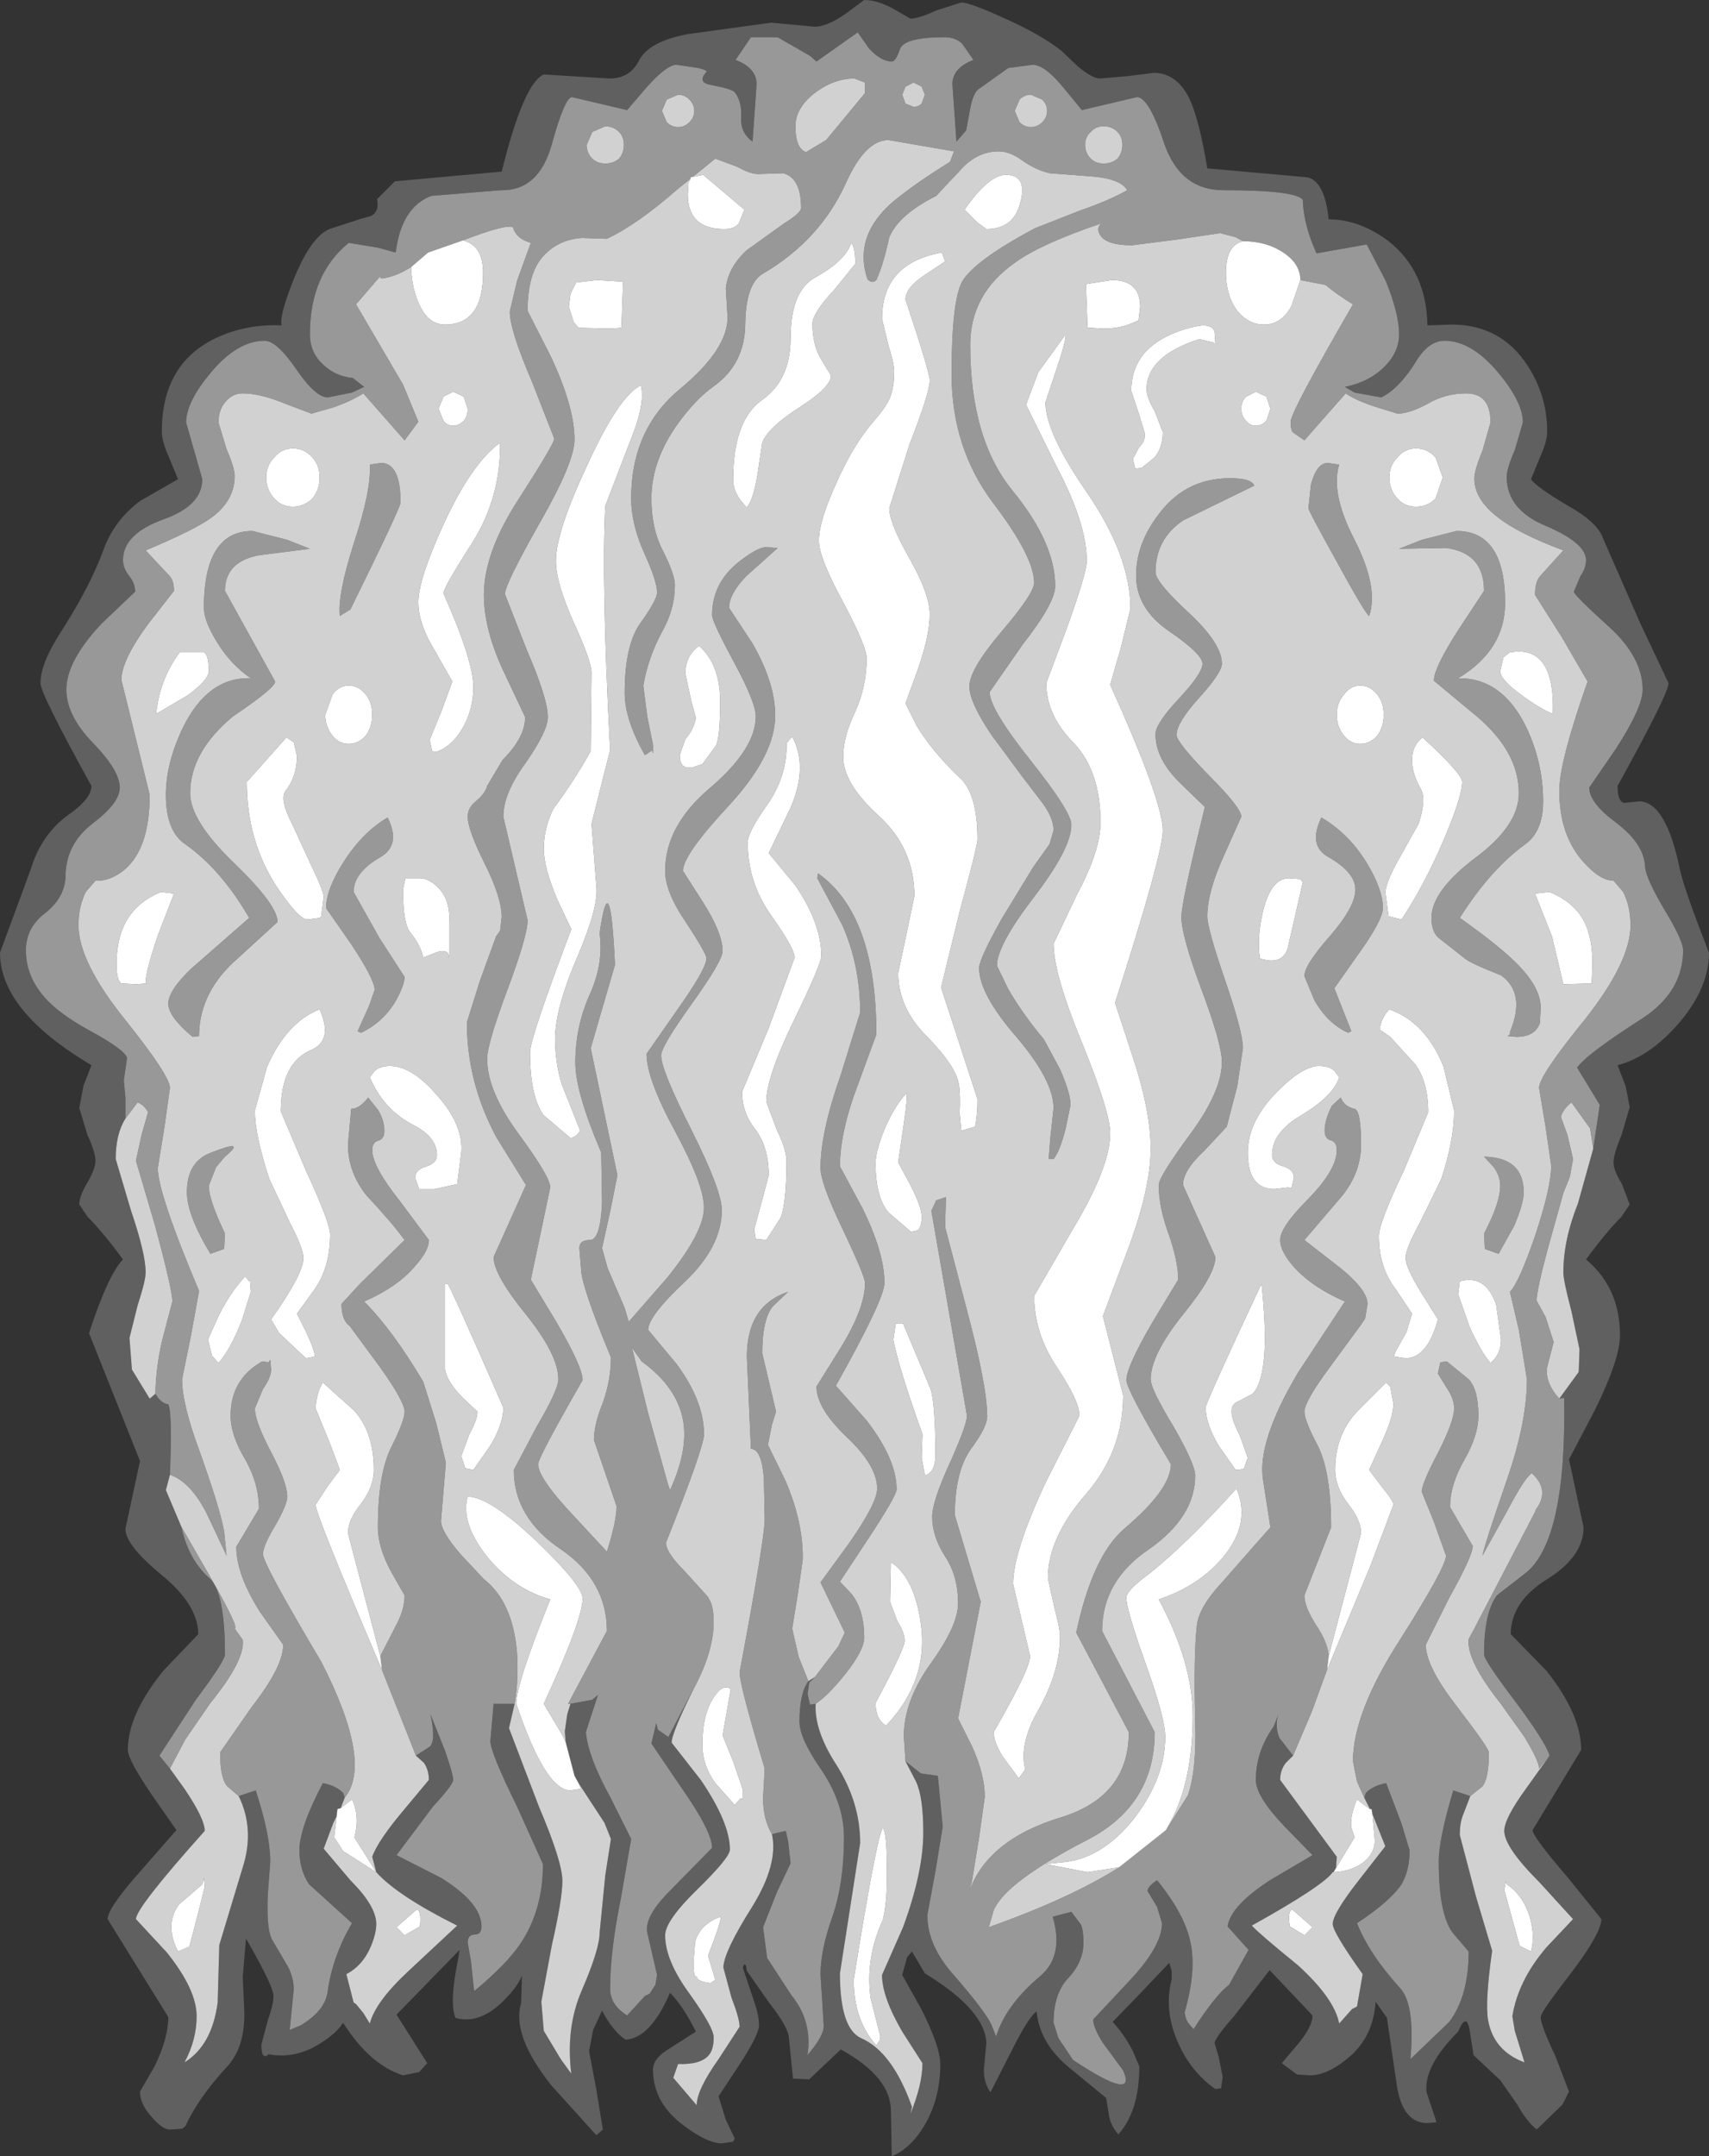 <?xml version="1.0" encoding="UTF-8" standalone="no"?>
<svg xmlns:ffdec="https://www.free-decompiler.com/flash" xmlns:xlink="http://www.w3.org/1999/xlink" ffdec:objectType="shape" height="133.2px" width="105.6px" xmlns="http://www.w3.org/2000/svg">
  <rect width="100%" height="100%" fill="#333333" stroke="none"/>
  <g transform="matrix(1.0, 0.0, 0.0, 1.0, 70.15, 54.15)">
    <path d="M25.6 54.3 Q25.35 53.45 23.4 50.85 21.55 48.4 21.55 48.05 21.55 45.45 22.35 44.4 22.4 44.35 24.15 43.0 26.65 40.95 26.5 32.2 L26.2 32.25 27.4 30.6 27.45 29.2 26.95 26.85 Q26.45 24.95 26.45 24.45 26.45 22.45 27.35 20.2 L28.3 16.8 28.7 14.1 27.3 11.8 Q27.9 10.95 31.35 8.75 33.85 7.1 33.85 4.55 33.85 3.95 32.7 2.05 31.55 0.1 31.5 -0.6 31.45 -2.0 29.75 -3.3 28.05 -4.55 28.05 -5.5 L29.7 -7.9 Q31.35 -10.45 31.35 -11.55 31.35 -13.55 29.25 -15.45 27.1 -17.4 27.1 -17.6 L27.5 -18.55 Q27.85 -19.05 27.85 -19.55 27.85 -20.6 25.4 -21.65 22.95 -22.65 22.95 -24.7 22.95 -25.2 23.45 -26.35 L23.95 -28.05 Q23.95 -29.3 22.45 -31.1 20.8 -33.1 19.1 -33.1 18.1 -33.1 17.3 -31.75 16.3 -30.15 15.2 -29.6 L13.55 -29.9 12.95 -30.25 Q14.45 -30.55 15.4 -31.5 16.3 -32.4 16.3 -33.5 16.3 -34.8 15.45 -36.85 L14.3 -39.05 11.2 -38.5 Q10.4 -40.25 10.35 -41.8 9.95 -42.4 5.45 -42.4 2.8 -42.4 1.8 -45.25 0.85 -48.15 0.1 -48.15 L-1.6 -47.75 -3.3 -47.35 -4.45 -48.75 Q-5.6 -50.15 -6.35 -50.15 L-7.85 -49.95 -9.6 -48.7 Q-10.0 -48.5 -10.2 -47.45 L-10.45 -46.1 -11.05 -45.4 -11.3 -48.95 Q-11.3 -49.95 -10.0 -50.45 L-10.7 -51.45 Q-11.1 -51.85 -11.8 -51.85 -14.3 -51.85 -14.55 -51.1 -14.8 -50.35 -15.05 -50.35 -15.7 -50.35 -16.45 -51.15 L-17.15 -52.15 -19.7 -50.35 -20.1 -50.7 -22.1 -51.85 -23.75 -51.85 -24.7 -50.45 Q-23.4 -49.95 -23.4 -48.95 L-23.65 -45.4 Q-24.4 -45.95 -24.35 -46.85 -24.3 -47.9 -24.75 -48.45 -24.9 -48.65 -26.2 -48.9 -27.1 -49.05 -26.5 -49.7 -26.4 -49.8 -27.0 -49.95 L-28.35 -50.15 Q-28.95 -50.15 -30.2 -48.75 L-31.4 -47.35 -33.1 -47.75 -34.8 -48.15 Q-35.25 -48.15 -36.05 -45.25 -36.85 -42.35 -39.2 -42.4 L-43.5 -42.05 Q-45.35 -41.35 -45.7 -38.55 L-46.8 -38.85 -48.6 -39.15 Q-51.0 -37.2 -51.0 -33.5 -51.0 -32.35 -50.15 -31.6 -49.4 -30.9 -48.35 -30.8 L-47.65 -30.25 -48.4 -29.9 -49.9 -29.6 Q-50.65 -29.6 -51.85 -31.35 -53.05 -33.1 -53.8 -33.1 -55.5 -33.1 -57.15 -31.1 -58.65 -29.3 -58.65 -28.05 L-58.15 -26.3 -57.65 -24.55 Q-57.65 -22.9 -60.1 -22.05 -62.55 -21.15 -62.55 -19.55 -62.55 -19.05 -62.15 -18.55 -61.8 -18.1 -61.8 -17.6 L-63.9 -15.6 Q-66.05 -13.3 -66.05 -11.55 -66.05 -9.95 -64.4 -8.25 -62.75 -6.55 -62.75 -5.5 -62.75 -4.55 -64.4 -3.3 -66.05 -2.05 -66.1 -0.1 -66.1 1.25 -67.35 2.25 -68.55 3.15 -68.55 4.55 -68.55 6.15 -67.4 7.45 -66.5 8.5 -64.45 9.6 -62.45 10.7 -62.3 11.2 L-62.5 12.6 -62.4 13.65 -62.4 14.95 Q-63.0 15.9 -63.0 17.45 L-62.05 20.65 Q-61.15 23.3 -61.15 24.45 -61.15 24.95 -61.65 26.5 L-62.15 28.5 -62.0 30.45 -60.9 32.25 -60.55 31.95 Q-60.2 32.55 -59.75 32.6 -59.5 33.1 -59.65 36.95 L-59.9 37.9 -58.95 40.15 Q-58.5 42.2 -57.2 43.35 -56.25 44.2 -56.25 48.05 -56.25 48.45 -58.05 50.85 L-60.3 54.3 -59.65 55.1 -58.75 56.35 Q-57.5 58.2 -57.5 58.95 -61.75 63.7 -61.75 64.4 L-59.85 66.45 Q-58.0 68.75 -58.0 70.4 -58.0 71.85 -58.75 73.25 -57.05 72.2 -56.7 69.55 L-56.6 66.0 -55.15 61.2 Q-54.4 58.85 -55.4 56.8 L-54.35 56.45 Q-53.45 59.2 -53.45 60.85 L-53.6 62.85 Q-53.7 64.95 -53.35 65.65 L-52.35 67.35 Q-52.0 68.05 -52.0 68.75 L-52.25 71.25 -51.55 70.95 Q-50.05 70.05 -49.9 68.85 -49.6 66.7 -48.4 64.65 L-51.05 62.25 Q-51.65 61.35 -51.65 60.15 -51.65 58.75 -50.2 56.0 -49.4 56.15 -48.95 56.6 L-48.85 56.9 -49.1 57.55 -49.3 57.6 -49.35 58.05 -49.55 58.45 -50.15 60.05 -48.5 62.0 Q-46.9 63.6 -46.9 64.7 -46.9 65.25 -47.2 66.0 -47.7 67.25 -48.75 67.8 L-48.3 69.55 -48.15 69.65 -47.7 70.2 -47.3 70.85 Q-46.95 69.5 -44.9 67.6 L-41.9 64.8 Q-45.6 62.95 -46.9 61.5 L-47.15 60.55 Q-46.8 59.55 -45.15 57.6 L-43.65 55.8 Q-43.65 55.2 -43.95 54.75 L-44.45 54.3 -43.6 53.75 Q-43.2 53.4 -43.55 51.75 L-42.65 54.0 Q-42.15 55.45 -42.15 55.8 -42.15 56.1 -43.4 57.45 L-45.65 60.45 -42.9 61.85 Q-40.4 63.4 -40.4 64.85 -40.4 65.35 -40.8 65.35 -41.25 65.35 -41.25 65.85 L-41.05 67.0 -40.85 68.85 Q-38.8 67.15 -37.95 65.85 -36.6 63.8 -36.6 61.0 L-38.2 57.45 Q-39.85 54.1 -39.85 53.4 L-39.65 51.1 -38.35 51.1 -38.7 52.6 -36.85 57.45 Q-35.4 60.85 -35.4 62.05 -35.4 63.15 -36.05 66.0 L-36.7 69.5 -36.55 71.3 -35.5 73.05 -34.85 73.95 Q-35.2 71.1 -34.2 68.8 -33.1 66.25 -33.1 65.25 L-32.75 61.7 -32.4 59.45 -32.8 58.45 -34.4 56.0 -34.65 55.55 -35.2 53.45 -35.25 52.8 -35.1 51.75 -34.9 51.1 -33.55 50.85 -33.2 50.55 -33.95 52.85 Q-33.8 54.4 -32.45 56.85 L-31.15 59.45 -31.8 63.2 Q-32.45 66.4 -32.45 68.7 -32.45 69.7 -31.4 70.35 L-30.3 69.15 -30.0 69.0 -29.65 68.45 -29.55 67.85 -30.15 65.25 Q-30.35 64.35 -29.0 62.9 L-26.15 60.0 Q-26.15 59.0 -28.0 56.35 L-29.9 53.55 -29.6 52.3 -29.5 52.7 -28.85 53.15 -27.25 50.1 Q-28.65 52.9 -28.65 53.5 L-26.85 55.8 Q-25.05 58.45 -25.05 60.1 -25.05 60.6 -27.05 62.55 -29.05 64.5 -29.05 65.4 -29.05 66.95 -27.55 69.0 -26.05 71.1 -26.05 71.7 -26.05 72.45 -26.35 72.8 -26.85 73.4 -28.25 73.35 L-28.55 74.2 -27.1 75.9 Q-27.1 74.95 -25.75 73.05 L-24.45 71.05 Q-24.45 70.55 -24.95 69.25 L-25.45 67.4 Q-25.45 66.45 -23.65 63.6 -22.05 61.0 -22.45 59.15 L-21.6 58.95 -21.45 59.6 -21.3 60.95 -22.15 62.75 -23.0 64.9 -22.75 66.8 -21.25 69.1 Q-19.95 70.7 -20.25 72.75 L-20.3 72.85 Q-19.25 71.65 -19.25 71.0 L-19.45 67.8 Q-19.45 66.3 -18.7 64.2 -18.0 62.15 -18.0 59.35 -18.0 57.3 -19.35 55.25 -20.75 53.25 -20.75 52.2 -20.75 50.45 -20.2 49.7 L-19.8 49.45 -20.15 49.8 -20.25 50.5 -20.1 51.15 -19.75 51.1 Q-19.85 52.75 -18.45 54.9 -17.0 57.2 -17.0 59.7 L-18.25 67.75 Q-18.25 71.15 -16.95 71.75 -15.0 72.6 -13.8 76.0 L-13.9 76.45 Q-13.15 74.6 -13.15 73.3 L-14.4 71.35 Q-15.65 69.2 -15.65 67.85 L-14.35 64.9 Q-13.1 61.5 -13.1 59.05 -13.1 56.85 -13.55 55.9 L-14.2 54.65 -13.25 55.4 -12.2 55.55 -11.9 58.7 -12.35 61.45 -12.85 64.15 Q-12.85 65.95 -11.35 67.7 -9.3 70.05 -8.9 70.9 L-8.6 71.65 Q-8.0 69.7 -5.85 67.9 -4.4 66.65 -5.1 64.25 L-3.95 63.95 -3.35 64.75 Q-3.2 65.15 -3.2 65.85 -3.2 67.0 -4.1 68.0 -5.05 68.95 -5.05 70.8 L-4.75 71.75 -3.85 73.1 Q0.15 75.75 -0.75 73.75 L-2.0 72.05 Q-2.6 71.1 -2.6 70.6 L-0.45 68.3 Q1.65 66.1 1.65 64.65 L1.35 63.65 0.75 62.65 Q0.8 62.35 1.35 62.0 3.05 64.1 3.4 65.8 3.8 67.55 3.05 70.15 3.1 70.6 3.3 70.85 L3.6 71.2 Q4.95 69.1 5.8 68.45 L7.0 66.3 5.7 64.85 Q5.9 63.55 8.4 61.95 L10.95 60.45 9.15 58.6 Q7.45 56.8 7.45 55.8 7.45 54.05 8.55 52.5 L8.85 51.75 Q8.6 52.45 8.9 53.2 L9.75 54.3 9.3 54.75 Q8.95 55.2 8.95 55.8 L12.45 60.55 12.4 61.25 12.25 61.5 12.2 61.5 Q11.6 62.35 7.2 64.8 7.65 65.3 10.05 67.25 12.3 69.3 12.6 70.85 L13.4 69.95 13.7 69.8 14.05 67.8 Q12.2 65.2 12.2 64.7 12.2 64.05 13.85 61.95 L15.45 59.9 14.65 57.9 14.6 57.6 14.5 57.6 14.15 56.9 14.25 56.6 Q14.7 56.15 15.5 56.0 L16.45 58.5 16.95 60.15 Q16.95 61.4 16.45 62.25 15.75 63.3 13.7 64.65 14.45 66.55 16.35 68.65 17.3 69.65 17.0 73.05 L19.4 70.75 Q20.6 69.15 20.6 66.4 L19.7 65.35 Q18.75 64.25 18.75 60.85 18.75 59.45 19.65 56.45 L20.7 56.8 20.2 58.1 Q20.05 58.55 20.05 59.2 L21.05 63.0 22.05 66.35 Q21.6 69.55 21.8 70.65 22.15 72.55 24.05 73.25 L23.45 71.3 23.3 70.4 Q23.65 68.2 25.4 66.15 L27.05 64.4 24.95 62.1 Q22.8 59.95 22.8 58.95 22.8 58.2 24.1 56.4 L25.6 54.3 M19.95 71.35 Q17.8 73.5 18.0 75.1 L18.55 76.75 18.6 76.95 18.05 77.0 Q16.5 77.0 16.15 74.6 L15.55 70.5 14.85 69.5 Q14.7 71.8 13.0 73.1 11.8 74.05 10.8 74.05 L10.0 74.0 9.05 73.3 10.15 72.0 Q10.95 71.0 10.95 70.35 L8.3 67.55 6.1 70.4 Q4.95 71.7 4.9 72.05 L5.15 72.9 5.4 74.15 5.3 74.85 4.95 74.9 Q3.45 73.85 2.65 72.05 1.75 70.05 2.25 68.1 L2.25 67.6 2.1 67.1 0.15 69.15 -1.4 70.75 Q-0.7 71.5 -0.15 72.55 L0.25 73.5 Q0.25 76.25 -1.05 77.7 -1.6 77.05 -1.65 76.35 L-1.8 75.45 -4.05 73.6 Q-5.9 72.1 -6.1 70.1 -6.6 70.45 -7.65 72.55 L-8.95 75.1 Q-9.4 74.45 -9.35 73.6 L-9.2 72.05 Q-9.3 70.0 -13.0 67.75 L-13.8 66.4 -14.1 66.75 -14.4 67.85 -13.2 70.0 Q-12.05 72.3 -12.05 73.35 -12.05 75.45 -13.0 77.1 -13.85 78.55 -15.05 79.05 L-15.1 76.25 Q-15.1 74.15 -18.2 72.45 L-20.15 74.3 -21.15 74.25 -21.4 71.75 Q-21.45 71.05 -22.6 69.6 L-24.0 67.6 -24.05 67.3 Q-24.15 67.05 -24.25 67.4 L-23.55 69.5 Q-23.25 70.35 -23.25 70.95 -23.25 71.55 -24.5 73.45 L-25.75 75.35 -25.3 76.8 -24.75 77.95 -24.85 78.15 -25.55 78.25 Q-26.45 78.25 -27.9 77.15 -29.8 75.75 -29.8 73.7 -29.8 73.05 -28.95 72.5 L-27.15 71.35 Q-27.95 69.75 -28.75 68.95 -29.95 71.75 -31.5 71.85 -32.3 71.3 -32.95 70.05 L-33.5 71.25 -33.75 72.55 -33.3 74.95 -32.9 77.4 -33.3 77.75 -36.1 74.65 Q-38.55 71.55 -37.95 69.6 L-37.9 67.9 Q-38.2 68.65 -39.2 69.6 -40.6 70.9 -42.0 70.5 -42.4 69.6 -41.85 66.9 L-41.75 66.3 -45.65 70.3 -43.75 73.3 -44.25 73.85 -45.25 74.05 Q-47.3 73.4 -48.95 70.8 -49.35 71.45 -50.4 72.1 -51.9 73.05 -53.55 72.75 -54.0 73.15 -54.0 72.15 L-53.6 70.65 Q-53.25 69.65 -53.25 69.15 -53.25 68.55 -54.95 65.6 L-55.15 67.95 -55.05 70.25 Q-55.05 72.4 -56.15 73.55 -57.9 75.45 -58.7 77.2 L-58.9 77.35 -59.65 77.4 Q-60.1 77.4 -60.75 76.65 -61.5 75.85 -61.5 75.05 L-60.6 73.5 Q-59.75 71.75 -59.75 70.45 L-63.5 64.4 Q-63.5 63.7 -61.35 61.3 L-59.25 58.9 -60.75 56.75 Q-62.25 54.55 -62.25 53.95 -62.25 51.75 -60.05 49.05 L-57.9 46.8 Q-57.9 45.0 -60.15 43.15 -62.4 41.3 -62.4 40.3 L-61.95 38.2 -61.5 36.1 -64.65 28.2 Q-63.45 24.55 -62.55 23.65 -63.8 21.95 -64.75 21.0 L-65.25 20.25 Q-65.25 19.75 -64.75 18.9 -64.25 18.05 -64.25 17.55 -64.25 17.05 -64.75 15.95 L-65.25 14.3 -65.0 12.95 -64.5 11.65 Q-70.15 8.3 -70.15 4.7 L-68.25 -0.45 Q-67.6 -2.6 -65.95 -3.8 -64.5 -4.8 -64.5 -5.6 -67.65 -11.3 -67.65 -11.95 -67.65 -13.2 -66.3 -15.25 -64.55 -18.0 -63.75 -20.2 -63.1 -22.0 -61.5 -23.2 L-59.15 -24.55 -59.75 -26.0 Q-60.15 -26.9 -60.15 -27.5 -60.15 -31.65 -56.85 -33.25 -54.95 -34.15 -52.75 -34.05 -52.9 -34.65 -52.0 -36.9 -50.95 -39.5 -49.8 -40.0 L-47.8 -40.65 -47.25 -40.8 Q-46.7 -41.05 -46.85 -41.85 L-45.75 -42.95 -39.15 -43.55 Q-37.8 -49.0 -36.55 -49.55 L-32.5 -49.3 Q-31.25 -49.3 -30.7 -50.35 -30.1 -51.6 -27.6 -52.05 L-22.5 -52.75 -19.8 -52.5 Q-19.05 -52.5 -17.9 -53.3 L-16.75 -54.15 Q-15.9 -54.15 -14.85 -53.55 L-13.9 -53.0 Q-13.4 -53.0 -12.3 -53.5 L-10.75 -54.0 Q-10.25 -54.0 -8.15 -53.05 -5.8 -52.0 -4.55 -51.0 L-3.55 -50.05 Q-2.65 -49.3 -2.2 -49.3 L-0.45 -49.45 1.15 -49.65 Q2.55 -49.65 3.35 -48.05 3.95 -46.75 4.45 -43.75 L10.6 -43.2 Q11.7 -43.0 11.95 -40.6 13.85 -40.6 15.65 -39.25 18.0 -37.4 18.05 -34.05 L19.55 -34.1 Q22.6 -34.1 24.25 -31.55 25.45 -29.7 25.45 -27.5 25.45 -26.9 25.05 -26.0 L24.45 -24.55 Q24.8 -24.05 26.75 -22.9 28.55 -21.9 28.9 -20.9 L31.2 -15.65 32.95 -11.95 Q32.95 -11.3 29.8 -5.6 29.8 -4.65 30.2 -4.55 L31.15 -4.65 Q32.8 -4.6 33.65 -0.45 33.9 0.75 35.45 4.7 35.45 6.9 33.55 9.1 31.75 11.15 29.8 11.65 L30.3 12.95 30.55 14.25 30.05 15.95 Q29.55 17.15 29.55 17.65 29.55 18.15 30.05 18.95 L30.55 20.25 30.05 21.0 Q29.1 21.95 27.85 23.65 29.95 25.4 29.95 28.35 29.95 29.8 28.4 32.95 L26.8 36.0 27.25 38.1 27.7 40.2 Q27.7 42.0 25.45 43.4 23.2 44.8 23.2 46.8 L25.4 49.05 Q27.55 51.75 27.55 53.95 L24.55 58.9 Q24.55 59.3 26.7 61.8 L28.8 64.4 Q28.8 65.25 26.95 67.7 25.05 70.15 25.05 70.45 25.05 70.95 25.95 72.85 L26.8 75.05 26.4 75.85 24.8 77.4 Q24.15 76.85 23.6 75.85 L22.55 74.35 20.9 72.8 20.65 71.2 Q20.45 70.15 19.95 71.35" fill="#606060" fill-rule="evenodd" stroke="none"/>
    <path d="M25.6 54.3 L24.95 55.1 Q24.95 54.65 24.05 53.15 L22.55 51.05 Q20.45 48.4 20.6 47.1 L20.95 46.45 24.7 39.25 24.75 39.1 Q25.65 37.9 24.5 36.85 24.05 37.15 23.0 39.15 L21.45 41.95 Q21.55 41.35 23.0 37.15 24.2 33.65 24.2 31.05 L23.7 28.0 23.15 25.65 Q23.7 25.1 24.7 22.2 25.7 19.2 25.7 17.85 L25.35 15.45 24.95 13.05 Q24.95 12.3 27.8 8.8 30.6 5.25 30.6 3.0 30.6 1.85 30.15 0.95 L29.55 0.25 Q28.7 0.25 27.65 -0.95 26.2 -2.6 26.2 -5.3 26.2 -7.1 27.95 -12.05 L26.35 -14.8 24.7 -17.4 Q24.7 -18.25 25.05 -18.6 L26.45 -20.15 Q23.65 -21.2 22.4 -22.2 20.95 -23.3 20.95 -24.6 20.95 -25.1 21.45 -26.3 L21.95 -28.05 Q21.95 -29.85 20.45 -29.85 19.15 -29.85 18.05 -29.2 16.95 -28.6 16.2 -28.6 L14.9 -29.0 Q13.65 -29.4 13.0 -29.85 L10.45 -26.95 9.8 -27.4 Q9.6 -27.5 9.6 -28.1 9.6 -28.7 13.45 -35.35 12.4 -36.0 11.75 -36.55 L10.2 -36.85 Q10.2 -37.85 9.15 -38.55 8.1 -39.25 6.65 -39.25 L6.2 -39.5 5.25 -39.75 2.55 -39.35 -0.2 -39.0 Q-1.75 -39.0 -2.15 -39.6 -2.45 -40.05 -2.1 -40.35 -5.8 -39.1 -7.4 -37.95 -10.2 -36.0 -10.2 -32.85 -10.2 -27.0 -7.55 -23.8 -4.95 -20.6 -4.95 -17.95 -4.95 -16.9 -6.95 -14.35 L-9.0 -11.4 Q-9.0 -10.35 -6.45 -7.15 -3.95 -4.0 -3.95 -3.2 -3.95 -1.75 -6.25 1.25 -8.55 4.25 -8.55 5.5 L-7.85 6.95 Q-6.95 8.5 -5.65 10.05 L-4.65 11.9 Q-4.0 13.4 -4.0 14.1 L-4.3 15.55 Q-4.65 16.95 -5.05 17.45 L-5.35 17.45 -5.25 16.15 -5.05 14.3 Q-5.05 12.6 -7.35 9.9 -9.65 7.25 -9.65 5.65 -9.65 5.1 -8.25 2.6 L-6.3 -0.6 -5.3 -2.0 -5.05 -2.85 Q-5.05 -3.6 -5.7 -4.5 L-7.0 -6.2 -8.85 -8.7 Q-10.25 -10.75 -10.25 -11.75 -10.25 -12.8 -8.25 -15.15 -6.25 -17.5 -6.25 -18.15 -6.25 -19.75 -8.8 -23.1 -11.35 -26.5 -11.35 -31.05 -11.35 -35.55 -10.7 -36.75 -9.95 -38.05 -6.2 -40.05 L-3.4 -41.15 Q-1.65 -41.75 -0.5 -42.4 -0.9 -43.1 -2.65 -43.25 L-5.3 -43.45 Q-6.15 -43.65 -7.0 -44.25 -7.75 -44.8 -8.45 -44.8 -9.8 -44.8 -10.85 -43.6 L-12.3 -42.05 Q-14.6 -40.9 -15.2 -39.5 -15.55 -37.85 -16.0 -36.85 L-16.15 -36.75 Q-16.35 -36.7 -16.55 -36.9 -17.45 -39.6 -14.9 -41.75 -13.55 -42.85 -11.45 -44.15 L-11.2 -44.8 -15.25 -45.5 Q-16.7 -45.5 -17.9 -42.8 -19.5 -39.3 -23.0 -37.25 -24.05 -36.65 -24.1 -34.2 -24.1 -31.65 -26.1 -30.25 -27.15 -29.5 -28.25 -28.0 -29.9 -25.7 -29.9 -23.35 -29.9 -21.45 -29.15 -20.05 -28.45 -18.65 -28.45 -18.0 -28.45 -16.55 -29.2 -15.2 -30.1 -13.55 -30.4 -11.8 L-30.15 -9.85 -29.8 -8.15 -29.8 -7.6 -29.85 -7.8 -30.3 -7.5 Q-31.55 -9.7 -31.55 -11.35 -31.55 -14.35 -30.55 -15.7 -29.55 -17.1 -29.55 -17.55 -29.55 -18.25 -30.35 -20.0 -31.15 -21.8 -31.15 -23.35 -31.15 -27.65 -28.1 -30.15 -25.1 -32.65 -25.2 -34.65 L-25.3 -36.35 Q-25.15 -37.65 -24.0 -38.7 L-21.7 -40.35 Q-20.65 -41.0 -20.65 -41.3 -20.65 -43.15 -21.75 -43.45 L-23.3 -43.4 Q-23.8 -43.4 -24.6 -43.85 L-25.95 -44.35 -28.3 -42.45 Q-30.75 -40.3 -32.65 -39.4 L-34.2 -39.45 Q-35.7 -39.35 -36.65 -38.25 -37.55 -37.2 -37.55 -34.95 L-36.1 -32.1 Q-34.65 -29.0 -34.65 -27.0 -34.65 -25.6 -36.8 -21.85 -38.95 -18.05 -38.95 -17.45 L-37.6 -14.0 Q-36.3 -11.0 -36.3 -9.85 -36.3 -9.0 -37.65 -7.05 -39.05 -5.15 -39.05 -3.7 L-37.55 2.7 Q-37.55 3.65 -38.8 7.0 -40.05 10.35 -40.05 11.25 -40.05 13.25 -38.1 15.9 -36.15 18.55 -36.15 19.2 L-37.35 24.9 -35.75 27.55 Q-34.15 30.3 -34.15 31.1 -36.9 35.9 -36.9 36.3 -36.9 37.05 -35.2 38.95 L-32.65 41.7 Q-32.05 39.8 -32.05 38.9 L-33.45 34.8 Q-33.45 33.85 -32.9 32.5 -32.4 31.1 -32.4 29.7 -34.25 25.25 -34.25 24.2 L-34.35 22.95 Q-34.35 22.45 -33.7 22.45 -33.05 22.45 -32.95 20.15 L-33.0 17.05 Q-34.6 13.3 -34.6 11.5 -34.6 9.2 -33.65 7.15 -32.85 5.3 -33.1 3.5 -32.45 -1.0 -32.15 5.45 L-33.65 10.6 -32.0 18.45 -32.45 20.7 -32.95 22.95 -32.6 24.2 -31.55 26.65 -31.3 27.5 -28.9 24.75 Q-26.65 21.95 -26.65 20.45 -26.65 19.05 -28.4 15.8 -30.2 12.5 -30.2 10.95 L-28.35 8.3 Q-26.5 5.7 -26.5 5.05 -26.5 4.75 -27.75 2.85 -29.05 0.95 -29.05 -0.35 -29.05 -3.15 -26.25 -5.5 -23.45 -7.9 -23.45 -9.9 -23.45 -10.75 -24.8 -13.25 -26.15 -15.75 -26.15 -16.15 -26.15 -18.1 -24.55 -19.4 -23.35 -20.35 -22.8 -20.35 L-22.1 -20.3 -22.15 -20.25 -24.05 -18.55 Q-25.1 -17.45 -25.1 -16.6 L-23.65 -14.4 Q-22.25 -11.95 -22.25 -9.95 -22.25 -7.5 -25.1 -4.4 -27.95 -1.35 -27.95 -0.35 L-26.7 1.6 Q-25.5 3.5 -25.5 4.6 -25.5 5.2 -27.4 7.85 -29.3 10.5 -29.3 11.05 -29.3 11.95 -27.4 15.7 -25.55 19.4 -25.55 20.6 -25.55 22.85 -27.8 25.0 -30.1 27.15 -30.1 28.0 L-28.35 30.1 Q-26.65 32.4 -26.65 34.45 -26.65 35.25 -29.0 41.15 -29.0 41.75 -27.85 42.9 L-26.4 44.5 -26.2 44.9 Q-26.05 45.4 -26.05 46.0 -26.05 47.85 -27.25 50.1 L-28.85 53.15 -29.5 52.7 -29.6 52.3 -29.9 53.55 -28.0 56.35 Q-26.15 59.0 -26.15 60.0 L-29.0 62.9 Q-30.35 64.35 -30.15 65.25 L-29.55 67.85 -29.65 68.45 -30.0 69.0 -30.3 69.15 -31.4 70.35 Q-32.45 69.7 -32.45 68.7 -32.45 66.4 -31.8 63.2 L-31.15 59.45 -32.45 56.85 Q-33.8 54.4 -33.95 52.85 L-33.2 50.55 -33.55 50.85 -34.9 51.1 -35.05 51.1 -32.65 46.6 Q-32.65 43.5 -35.5 41.55 -38.4 39.6 -38.4 36.65 L-37.0 34.0 Q-35.65 31.7 -35.65 31.05 -35.65 29.55 -37.65 27.05 -39.65 24.6 -39.65 23.5 L-37.65 19.05 -39.45 16.15 Q-41.3 12.75 -41.3 9.0 L-40.5 6.45 -39.5 3.7 -39.25 3.35 -39.15 2.5 Q-39.15 1.3 -40.2 -0.8 -41.25 -2.9 -41.25 -3.7 -41.25 -4.25 -40.75 -4.65 -40.15 -5.15 -40.05 -5.6 L-39.1 -7.2 Q-37.7 -8.6 -37.7 -9.85 L-38.95 -12.5 Q-40.25 -15.2 -40.25 -17.4 -40.25 -20.05 -38.05 -23.4 -35.9 -26.75 -35.9 -27.05 L-37.25 -30.5 Q-38.65 -33.75 -38.65 -34.9 L-38.2 -36.8 -37.35 -39.15 Q-38.25 -39.4 -38.45 -40.1 -38.8 -40.35 -41.55 -39.3 L-43.7 -38.55 -44.75 -37.65 Q-45.55 -37.15 -46.25 -37.0 -46.8 -36.85 -46.6 -37.15 L-48.15 -35.35 -45.25 -30.4 -44.3 -28.1 -45.15 -26.95 -47.7 -29.85 Q-48.4 -29.4 -49.5 -29.0 L-50.9 -28.6 -52.5 -29.2 Q-54.05 -29.85 -55.15 -29.85 -55.75 -29.85 -56.15 -29.4 -56.65 -28.9 -56.65 -28.05 L-56.15 -26.4 Q-55.65 -25.25 -55.65 -24.75 -55.65 -23.25 -57.05 -22.2 -58.05 -21.45 -61.15 -20.15 L-59.7 -18.6 Q-59.4 -18.3 -59.4 -17.65 L-61.0 -15.6 Q-62.65 -13.35 -62.65 -12.15 L-60.9 -5.05 Q-60.9 -1.65 -62.55 -0.35 -63.4 0.3 -64.25 0.25 L-64.85 0.95 Q-65.3 1.85 -65.3 3.0 -65.3 5.25 -62.45 8.8 -59.65 12.3 -59.65 13.05 L-60.0 15.55 -60.4 18.0 Q-60.4 19.55 -57.85 25.6 L-58.35 28.35 -58.9 31.05 Q-58.9 32.6 -57.8 35.55 -56.55 39.05 -56.3 40.45 L-56.15 41.95 -57.35 39.4 Q-58.35 37.4 -59.65 36.95 -59.5 33.1 -59.75 32.6 -60.2 32.55 -60.55 31.95 -60.5 29.95 -60.0 28.15 L-59.5 26.25 Q-59.5 25.5 -60.6 21.45 L-61.75 17.55 -61.4 15.95 -61.0 14.55 Q-61.25 14.1 -61.65 13.95 L-62.4 14.95 -62.4 13.65 -62.5 12.6 -62.3 11.2 Q-62.45 10.7 -64.45 9.6 -66.5 8.5 -67.4 7.45 -68.55 6.15 -68.55 4.55 -68.55 3.15 -67.35 2.25 -66.1 1.25 -66.1 -0.1 -66.05 -2.05 -64.4 -3.3 -62.75 -4.55 -62.75 -5.5 -62.75 -6.55 -64.4 -8.25 -66.05 -9.95 -66.05 -11.55 -66.05 -13.3 -63.9 -15.6 L-61.8 -17.6 Q-61.8 -18.1 -62.15 -18.55 -62.55 -19.05 -62.55 -19.55 -62.55 -21.15 -60.1 -22.05 -57.65 -22.9 -57.65 -24.55 L-58.15 -26.3 -58.65 -28.05 Q-58.65 -29.3 -57.15 -31.1 -55.5 -33.1 -53.8 -33.1 -53.05 -33.1 -51.85 -31.35 -50.65 -29.6 -49.9 -29.6 L-48.4 -29.9 -47.65 -30.25 -48.35 -30.8 Q-49.4 -30.9 -50.15 -31.6 -51.0 -32.35 -51.0 -33.5 -51.0 -37.2 -48.6 -39.15 L-46.8 -38.85 -45.7 -38.55 Q-45.35 -41.35 -43.5 -42.05 L-39.2 -42.4 Q-36.85 -42.35 -36.05 -45.25 -35.25 -48.15 -34.8 -48.15 L-33.1 -47.75 -31.4 -47.35 -30.2 -48.75 Q-28.95 -50.15 -28.35 -50.15 L-27.0 -49.95 Q-26.4 -49.8 -26.5 -49.7 -27.1 -49.05 -26.2 -48.9 -24.9 -48.65 -24.75 -48.45 -24.3 -47.9 -24.35 -46.85 -24.4 -45.95 -23.65 -45.4 L-23.4 -48.95 Q-23.4 -49.95 -24.7 -50.45 L-23.75 -51.85 -22.1 -51.85 -20.1 -50.7 -19.7 -50.35 -17.15 -52.15 -16.45 -51.15 Q-15.7 -50.35 -15.05 -50.35 -14.8 -50.35 -14.55 -51.1 -14.3 -51.85 -11.8 -51.85 -11.1 -51.85 -10.7 -51.45 L-10.0 -50.45 Q-11.3 -49.95 -11.3 -48.95 L-11.05 -45.4 -10.45 -46.1 -10.2 -47.45 Q-10.0 -48.5 -9.6 -48.7 L-7.85 -49.95 -6.35 -50.15 Q-5.6 -50.15 -4.45 -48.75 L-3.3 -47.35 -1.6 -47.75 0.1 -48.15 Q0.85 -48.15 1.8 -45.25 2.8 -42.4 5.45 -42.4 9.95 -42.4 10.35 -41.8 10.4 -40.25 11.2 -38.5 L14.3 -39.05 15.45 -36.85 Q16.3 -34.8 16.3 -33.5 16.3 -32.4 15.4 -31.5 14.45 -30.55 12.95 -30.25 L13.55 -29.9 15.2 -29.6 Q16.3 -30.15 17.3 -31.75 18.1 -33.1 19.1 -33.1 20.8 -33.1 22.45 -31.1 23.95 -29.3 23.95 -28.05 L23.45 -26.35 Q22.95 -25.2 22.95 -24.7 22.95 -22.65 25.4 -21.65 27.85 -20.6 27.85 -19.55 27.85 -19.05 27.5 -18.55 L27.1 -17.6 Q27.1 -17.4 29.25 -15.45 31.35 -13.55 31.35 -11.55 31.35 -10.45 29.7 -7.9 L28.05 -5.5 Q28.05 -4.55 29.75 -3.3 31.45 -2.0 31.5 -0.6 31.55 0.1 32.7 2.05 33.85 3.95 33.85 4.55 33.85 7.1 31.35 8.75 27.9 10.95 27.3 11.8 L28.7 14.1 28.3 16.8 28.1 15.55 26.95 13.95 Q26.4 14.4 26.3 14.85 L26.7 15.95 27.05 17.45 26.85 18.55 26.45 19.55 25.5 22.95 Q24.8 25.55 24.8 26.2 L25.35 27.2 25.85 28.75 25.45 30.3 Q25.3 31.25 26.2 32.25 L26.5 32.2 Q26.65 40.95 24.15 43.0 22.4 44.35 22.35 44.4 21.55 45.45 21.55 48.05 21.55 48.4 23.4 50.85 25.35 53.45 25.6 54.3 M12.6 -25.45 Q12.05 -23.7 13.55 -20.8 15.05 -17.85 14.45 -16.1 14.2 -16.25 12.45 -19.45 10.7 -22.6 10.7 -22.75 L10.85 -24.2 Q11.2 -25.55 11.9 -25.55 L12.6 -25.45 M21.55 -17.65 Q21.55 -20.0 19.2 -20.3 L16.3 -20.25 17.7 -20.8 19.85 -21.35 Q22.85 -21.35 22.85 -16.9 22.85 -14.0 19.95 -12.25 22.65 -12.3 24.15 -9.25 25.2 -7.05 25.2 -4.65 25.2 -2.8 24.1 -2.0 21.95 -0.45 20.05 2.55 22.6 4.35 23.7 5.5 25.05 6.9 25.05 8.1 L25.0 9.05 Q24.7 9.9 23.55 9.9 L23.0 9.85 23.15 9.75 23.15 9.6 Q24.15 7.2 22.6 6.1 20.7 5.35 20.35 5.05 L18.7 3.75 Q18.3 3.35 18.3 2.55 18.3 0.9 21.0 -1.15 23.7 -3.15 23.7 -5.15 23.7 -7.7 21.1 -9.9 L18.45 -12.1 Q18.45 -12.9 20.0 -15.3 L21.55 -17.65 M-14.2 54.65 L-14.3 53.1 Q-14.3 50.9 -12.6 48.55 -10.95 46.25 -10.95 44.9 -10.95 43.2 -11.75 42.0 -12.55 40.75 -12.55 39.55 -12.55 38.6 -11.45 36.2 -10.4 33.85 -10.4 33.3 L-12.6 20.65 -12.3 20.0 -11.7 19.8 -11.75 21.65 -10.45 26.6 Q-9.15 31.45 -9.15 33.35 -9.15 34.0 -10.15 35.35 -11.15 36.75 -11.15 39.45 L-9.55 44.8 -10.95 52.0 -10.1 53.7 Q-9.3 55.45 -9.3 56.85 L-9.65 59.35 -10.1 62.1 -10.3 62.8 Q-9.2 59.5 -4.55 58.1 -0.4 56.8 -0.4 52.85 L-3.65 46.7 Q-2.65 42.0 -0.7 40.3 2.2 37.85 2.2 36.3 -0.55 31.7 -0.55 31.1 -0.55 30.3 1.05 27.55 L2.65 24.9 Q2.65 23.75 2.05 22.05 1.45 20.4 1.45 19.05 1.45 18.55 3.4 15.9 5.35 13.25 5.35 11.45 5.35 10.35 4.1 7.0 2.85 3.65 2.85 2.5 2.85 1.55 4.3 -4.3 L2.8 -5.75 Q1.25 -7.25 1.25 -8.8 1.25 -9.45 2.7 -11.0 4.15 -12.55 4.15 -13.15 4.15 -13.75 2.1 -15.15 0.05 -16.55 0.05 -18.6 0.05 -20.6 1.5 -22.45 3.25 -24.75 6.2 -24.6 7.2 -24.55 7.35 -24.15 L2.95 -22.0 Q1.25 -20.85 1.25 -18.8 1.25 -18.2 3.3 -16.3 5.35 -14.4 5.35 -13.15 5.35 -12.6 3.95 -11.05 2.55 -9.5 2.55 -8.75 2.55 -8.3 4.55 -6.25 6.55 -4.25 6.55 -3.7 L5.5 -1.35 Q4.45 0.95 4.45 2.45 4.45 3.2 5.55 6.4 6.65 9.6 6.65 10.6 L6.3 12.95 5.65 15.45 4.25 16.95 Q2.95 18.15 2.95 19.05 L4.95 23.5 Q4.95 24.6 2.95 27.05 0.95 29.55 0.95 31.05 0.95 31.65 2.35 33.95 3.7 36.3 3.7 37.0 3.7 39.55 0.85 41.55 -2.05 43.5 -2.05 46.6 L1.2 52.85 Q1.2 57.35 -2.95 59.5 -8.0 62.1 -8.75 63.85 L-9.05 64.9 Q-4.0 63.1 -1.0 61.2 L1.9 58.9 3.25 56.75 Q3.8 55.2 3.7 52.15 3.6 48.1 3.8 46.3 3.9 45.15 5.4 43.55 L7.55 41.1 8.35 40.2 7.9 37.3 Q7.5 34.95 10.05 30.65 L12.95 26.25 Q10.8 25.3 9.7 24.0 8.95 23.1 8.95 22.45 8.95 21.65 10.7 19.9 12.45 18.1 12.45 16.9 12.45 16.4 12.1 16.3 11.7 16.2 11.7 15.7 11.7 15.05 12.15 14.15 L12.7 13.65 Q12.9 14.2 13.55 14.35 13.95 14.45 13.95 16.55 13.95 18.25 12.8 19.7 L10.45 22.45 12.7 24.2 Q14.35 25.55 14.35 26.4 L14.2 27.3 13.9 27.75 11.95 30.4 Q10.45 32.45 10.45 33.05 10.45 33.6 11.3 35.2 12.1 36.85 12.1 40.2 L10.45 44.4 Q10.45 45.1 11.15 46.2 11.9 47.3 11.95 48.15 L11.85 49.0 10.9 51.6 9.75 54.3 8.9 53.2 Q8.6 52.45 8.85 51.75 L8.55 52.5 Q7.45 54.05 7.45 55.8 7.45 56.8 9.15 58.6 L10.95 60.45 8.4 61.95 Q5.9 63.55 5.7 64.85 L7.0 66.3 5.8 68.45 Q4.95 69.1 3.6 71.2 L3.3 70.85 Q3.1 70.6 3.05 70.15 3.8 67.55 3.4 65.8 3.05 64.1 1.35 62.0 0.8 62.35 0.75 62.65 L1.35 63.65 1.65 64.65 Q1.65 66.1 -0.45 68.3 L-2.6 70.6 Q-2.6 71.1 -2.0 72.05 L-0.75 73.75 Q0.15 75.75 -3.85 73.1 L-4.75 71.75 -5.05 70.8 Q-5.05 68.95 -4.1 68.0 -3.2 67.0 -3.2 65.85 -3.2 65.15 -3.35 64.75 L-3.95 63.95 -5.1 64.25 Q-4.4 66.65 -5.85 67.9 -8.0 69.7 -8.6 71.65 L-8.9 70.9 Q-9.3 70.05 -11.35 67.7 -12.85 65.95 -12.85 64.15 L-12.35 61.45 -11.9 58.7 -12.2 55.55 -13.25 55.4 -14.2 54.65 M14.15 56.9 L13.7 55.9 13.45 54.65 Q13.45 51.65 16.35 47.15 19.2 42.65 19.2 41.95 L18.45 39.85 17.7 38.0 Q17.7 37.5 18.7 35.6 19.7 33.65 19.7 32.85 19.7 32.25 19.25 31.6 L18.7 30.7 18.85 30.0 19.25 29.95 20.6 31.05 Q21.2 31.7 21.2 33.3 21.2 34.5 20.35 36.0 19.45 37.55 19.45 38.95 L20.85 41.35 Q20.85 41.95 19.4 44.55 L17.95 47.45 Q17.95 48.8 19.9 51.3 21.85 53.85 21.85 54.1 21.85 55.7 21.45 56.2 L20.7 56.8 19.65 56.45 Q18.75 59.45 18.75 60.85 18.75 64.25 19.7 65.35 L20.6 66.4 Q20.6 69.15 19.4 70.75 L17.0 73.05 Q17.3 69.65 16.35 68.65 14.45 66.55 13.7 64.65 15.75 63.3 16.45 62.25 16.95 61.4 16.95 60.15 L16.45 58.5 15.5 56.0 Q14.7 56.15 14.25 56.6 L14.15 56.9 M13.6 0.8 Q13.6 -0.25 11.95 -1.2 10.65 -1.9 11.5 -3.65 13.2 -2.65 14.3 -0.85 15.3 0.8 15.3 1.95 15.3 2.55 14.2 4.2 L12.3 6.9 13.35 9.55 13.15 9.65 Q11.85 9.05 11.05 7.6 L10.45 6.15 Q10.45 5.45 12.05 3.65 13.6 1.85 13.6 0.8 M21.55 17.3 Q24.0 17.35 24.0 19.5 24.0 20.2 23.4 21.6 L22.45 23.3 21.6 23.0 21.55 22.05 Q22.55 20.15 22.55 19.1 22.55 18.5 22.15 17.95 L21.55 17.3 M-47.3 -25.45 L-46.6 -25.55 Q-45.4 -25.55 -45.4 -23.1 -45.4 -22.8 -48.5 -16.5 L-49.15 -16.1 Q-49.3 -17.4 -48.3 -20.55 -47.2 -23.85 -47.3 -25.45 M-56.25 -17.65 L-53.15 -12.05 Q-53.15 -11.65 -55.75 -9.9 -58.4 -7.7 -58.4 -5.15 -58.4 -3.45 -55.7 -0.85 -53.0 1.75 -53.0 2.8 L-55.4 5.0 Q-57.8 7.05 -57.85 9.75 L-57.85 9.85 -58.25 9.9 Q-59.75 8.65 -59.75 7.85 -59.75 7.05 -58.35 5.7 L-54.75 2.55 Q-56.5 -0.45 -58.7 -2.0 -59.9 -2.8 -59.9 -5.05 -59.9 -7.0 -58.85 -9.2 -57.3 -12.35 -54.65 -12.25 -55.9 -13.1 -56.75 -14.5 -57.55 -15.8 -57.55 -16.6 -57.55 -21.35 -54.55 -21.35 L-52.4 -20.8 -51.0 -20.25 -54.15 -19.85 Q-56.25 -19.45 -56.25 -17.65 M-48.3 0.95 L-46.7 3.8 -45.15 6.2 Q-45.15 6.65 -45.65 7.6 -46.45 9.0 -47.85 9.65 L-48.05 9.55 -47.35 8.0 -47.0 7.0 Q-47.0 6.35 -48.5 4.1 L-50.0 1.95 Q-50.0 0.8 -48.95 -0.85 -47.8 -2.7 -46.2 -3.65 -45.35 -1.95 -46.65 -1.2 -48.3 -0.25 -48.3 0.95 M-0.8 -45.2 Q-0.8 -45.7 -1.1 -46.0 -1.45 -46.35 -1.95 -46.35 -2.45 -46.35 -2.75 -46.0 -3.1 -45.7 -3.1 -45.2 -3.1 -44.7 -2.75 -44.35 -2.45 -44.05 -1.95 -44.05 -1.45 -44.05 -1.1 -44.35 -0.8 -44.7 -0.8 -45.2 M-5.45 -47.3 Q-5.45 -47.7 -5.75 -48.0 L-6.45 -48.3 Q-6.85 -48.3 -7.15 -48.0 L-7.45 -47.3 -7.15 -46.6 Q-6.85 -46.3 -6.45 -46.3 -6.05 -46.3 -5.75 -46.6 -5.45 -46.9 -5.45 -47.3 M-16.7 -48.4 L-16.7 -49.05 -17.35 -49.3 Q-18.6 -49.3 -19.75 -48.45 -21.0 -47.5 -21.0 -46.35 -21.0 -45.0 -20.35 -44.75 L-19.1 -45.5 -16.7 -48.4 M-13.0 -48.3 L-13.2 -48.8 -13.7 -49.05 -14.2 -48.8 -14.4 -48.3 -14.2 -47.75 -13.7 -47.55 Q-13.4 -47.55 -13.2 -47.75 L-13.0 -48.3 M-27.25 -47.3 Q-27.25 -47.7 -27.55 -48.0 -27.85 -48.3 -28.25 -48.3 L-28.95 -48.0 -29.25 -47.3 -28.95 -46.6 Q-28.65 -46.3 -28.25 -46.3 -27.85 -46.3 -27.55 -46.6 -27.25 -46.9 -27.25 -47.3 M-31.6 -45.2 Q-31.6 -45.7 -31.9 -46.0 -32.25 -46.35 -32.75 -46.35 L-33.55 -46.0 -33.9 -45.2 Q-33.9 -44.7 -33.55 -44.35 -33.25 -44.05 -32.75 -44.05 -32.25 -44.05 -31.9 -44.35 -31.6 -44.7 -31.6 -45.2 M-19.8 49.45 L-18.35 47.55 -17.95 46.7 -19.45 43.6 -17.7 41.2 Q-15.95 38.7 -15.95 37.8 -15.95 36.4 -17.8 34.65 -19.7 32.85 -19.7 31.5 L-18.2 29.1 Q-16.7 26.65 -16.7 25.1 -16.7 24.7 -18.05 21.85 -19.45 18.95 -19.45 18.0 -19.45 15.8 -18.2 12.25 L-17.0 8.4 Q-17.0 5.5 -18.1 3.0 L-19.65 0.1 -19.6 -0.2 Q-16.0 2.35 -16.0 9.75 L-17.1 12.75 Q-18.25 15.75 -18.25 17.9 L-16.85 20.5 Q-15.5 23.25 -15.5 25.1 -15.5 26.1 -18.5 31.45 L-16.6 33.6 Q-14.75 36.0 -14.75 37.85 -14.75 38.25 -16.5 40.9 L-18.25 43.55 -17.5 44.35 Q-16.75 45.35 -16.75 47.0 -16.75 47.8 -17.95 49.3 -19.0 50.6 -19.75 51.1 L-20.1 51.15 -20.25 50.5 -20.15 49.8 -19.8 49.45 M-22.45 59.15 Q-23.0 58.25 -23.0 56.9 L-22.9 55.1 Q-24.45 49.95 -24.45 49.15 -22.9 40.9 -22.9 39.7 L-22.95 37.15 Q-23.1 35.35 -23.75 35.35 L-24.0 29.65 Q-24.0 26.5 -21.45 25.65 L-22.4 26.55 Q-23.05 27.35 -23.05 29.45 L-22.6 31.35 -22.2 33.05 -22.45 33.85 -22.7 35.1 -21.6 37.35 Q-20.5 39.95 -20.55 42.2 L-20.85 44.3 -21.2 46.45 -20.8 48.2 -20.2 49.7 Q-20.75 50.45 -20.75 52.2 -20.75 53.25 -19.35 55.25 -18.0 57.3 -18.0 59.35 -18.0 62.15 -18.7 64.2 -19.45 66.3 -19.45 67.8 L-19.25 71.0 Q-19.25 71.65 -20.3 72.85 L-20.25 72.75 Q-19.95 70.7 -21.25 69.1 L-22.75 66.8 -23.0 64.9 -22.15 62.75 -21.3 60.95 -21.45 59.6 -21.6 58.95 -22.45 59.15 M-30.5 29.95 L-31.1 29.1 -30.1 33.15 -28.9 37.45 -28.75 37.9 Q-27.6 35.4 -27.95 33.55 -28.35 31.5 -30.5 29.95 M-46.65 48.15 L-45.65 46.2 Q-45.15 45.25 -45.15 44.4 L-45.95 43.0 Q-46.8 41.45 -46.8 40.2 -46.8 36.85 -45.95 35.2 -45.15 33.6 -45.15 33.05 -45.15 32.45 -46.6 30.4 L-48.55 27.75 Q-49.05 27.4 -49.05 26.4 L-47.9 25.15 -45.15 22.45 Q-45.95 21.35 -47.5 19.7 -48.65 18.25 -48.65 16.55 L-48.45 14.35 Q-47.95 14.35 -47.4 13.65 L-46.8 14.4 Q-46.4 15.05 -46.4 15.7 -46.4 16.2 -46.75 16.3 -47.15 16.4 -47.15 16.9 -47.15 17.9 -45.4 20.1 L-43.65 22.45 Q-43.65 23.1 -44.45 24.0 -45.5 25.3 -47.65 26.25 -45.9 28.0 -44.0 31.2 L-43.2 33.75 -42.6 36.2 -42.9 39.8 Q-42.9 40.45 -41.7 41.85 L-40.25 43.4 Q-38.45 44.8 -38.2 48.0 -38.1 49.65 -38.35 51.1 L-39.65 51.1 -39.85 53.4 Q-39.85 54.1 -38.2 57.45 L-36.6 61.0 Q-36.6 63.8 -37.95 65.85 -38.8 67.15 -40.85 68.85 L-41.05 67.0 -41.25 65.85 Q-41.25 65.35 -40.8 65.35 -40.4 65.35 -40.4 64.85 -40.4 63.4 -42.9 61.85 L-45.65 60.45 -43.4 57.45 Q-42.15 56.1 -42.15 55.8 -42.15 55.45 -42.65 54.0 L-43.55 51.75 Q-43.2 53.4 -43.6 53.75 L-44.45 54.3 -46.55 49.0 -46.65 48.15 M-56.25 17.3 L-56.8 17.95 -57.25 19.1 Q-57.25 19.95 -56.25 22.05 L-56.3 23.0 -57.15 23.3 Q-58.6 20.9 -58.6 19.5 -58.6 17.6 -57.1 17.05 -54.85 16.15 -56.25 17.3 M-55.4 56.8 L-56.1 56.2 Q-56.55 55.7 -56.55 54.1 L-54.6 51.3 Q-52.65 48.8 -52.65 47.45 L-54.1 45.4 Q-55.55 43.1 -55.55 41.4 L-54.15 39.05 Q-54.15 37.5 -55.0 36.0 -55.9 34.5 -55.9 33.3 -55.9 31.05 -53.95 29.95 L-53.55 30.0 -53.45 29.85 -53.4 30.45 Q-53.4 30.95 -53.9 31.65 L-54.4 32.85 Q-54.4 33.65 -53.4 35.55 -52.4 37.45 -52.4 38.3 -52.4 38.8 -53.15 40.1 -53.9 41.35 -53.9 41.85 -53.9 42.45 -50.3 48.5 -47.1 54.75 -48.85 56.9 L-48.95 56.6 Q-49.4 56.15 -50.2 56.0 -51.65 58.75 -51.65 60.15 -51.65 61.35 -51.05 62.25 L-48.4 64.65 Q-49.6 66.7 -49.9 68.85 -50.05 70.05 -51.55 70.95 L-52.25 71.25 -52.0 68.75 Q-52.0 68.05 -52.35 67.35 L-53.35 65.65 Q-53.7 64.95 -53.6 62.85 L-53.45 60.85 Q-53.45 59.2 -54.35 56.45 L-55.4 56.8 M-58.95 40.15 L-57.05 43.45 Q-55.35 46.45 -55.65 46.45 L-55.15 47.15 Q-55.0 48.4 -57.15 51.05 L-58.7 53.3 -59.65 55.1 -60.3 54.3 -58.05 50.85 Q-56.25 48.45 -56.25 48.05 -56.25 44.2 -57.2 43.35 -58.5 42.2 -58.95 40.15" fill="#989898" fill-rule="evenodd" stroke="none"/>
    <path d="M10.2 -36.85 L11.75 -36.55 Q12.4 -36.0 13.45 -35.35 9.6 -28.7 9.6 -28.1 9.6 -27.5 9.8 -27.4 L10.45 -26.95 13.0 -29.85 Q13.65 -29.4 14.9 -29.0 L16.2 -28.6 Q16.95 -28.6 18.05 -29.2 19.15 -29.85 20.45 -29.85 21.95 -29.85 21.95 -28.05 L21.45 -26.3 Q20.95 -25.1 20.95 -24.6 20.95 -23.3 22.4 -22.2 23.65 -21.2 26.45 -20.15 L25.05 -18.6 Q24.7 -18.25 24.7 -17.4 L26.35 -14.8 27.95 -12.05 Q26.2 -7.1 26.2 -5.3 26.2 -2.6 27.65 -0.95 28.7 0.25 29.55 0.25 L30.15 0.95 Q30.6 1.85 30.6 3.0 30.6 5.25 27.8 8.8 24.95 12.3 24.95 13.05 L25.35 15.45 25.7 17.85 Q25.7 19.2 24.7 22.2 23.7 25.1 23.15 25.65 L23.7 28.0 24.2 31.05 Q24.2 33.65 23.0 37.15 21.55 41.35 21.45 41.95 L23.0 39.15 Q24.05 37.15 24.5 36.85 25.65 37.9 24.75 39.1 L24.7 39.25 20.95 46.45 20.6 47.1 Q20.45 48.4 22.55 51.05 L24.05 53.15 Q24.95 54.65 24.95 55.1 L25.6 54.3 24.1 56.4 Q22.8 58.2 22.8 58.95 22.8 59.95 24.95 62.1 L27.05 64.4 25.4 66.15 Q23.65 68.2 23.3 70.4 L23.45 71.3 24.05 73.25 Q22.15 72.55 21.8 70.65 21.6 69.55 22.05 66.35 L21.05 63.0 20.05 59.2 Q20.05 58.55 20.2 58.1 L20.7 56.8 21.45 56.2 Q21.85 55.7 21.85 54.1 21.85 53.85 19.9 51.3 17.95 48.8 17.95 47.45 L19.4 44.55 Q20.85 41.95 20.85 41.35 L19.45 38.95 Q19.45 37.55 20.35 36.0 21.2 34.5 21.2 33.3 21.2 31.7 20.6 31.05 L19.25 29.95 18.85 30.0 18.7 30.7 19.25 31.6 Q19.7 32.25 19.7 32.85 19.7 33.65 18.7 35.6 17.7 37.5 17.7 38.0 L18.45 39.85 19.2 41.95 Q19.2 42.65 16.35 47.15 13.45 51.65 13.45 54.65 L13.7 55.9 14.15 56.9 14.5 57.6 14.15 57.35 13.7 57.0 Q13.25 58.05 13.35 58.75 L13.55 59.35 12.4 61.25 12.45 60.55 8.95 55.8 Q8.95 55.2 9.3 54.75 L9.75 54.3 10.9 51.6 11.85 49.0 14.5 42.65 15.95 38.8 Q15.95 38.55 15.2 37.65 L14.45 36.65 15.2 35.0 Q15.95 33.4 15.95 32.55 L15.75 31.5 15.5 31.25 13.75 33.0 Q12.35 34.45 12.35 36.65 12.35 37.7 13.15 38.75 13.95 39.75 13.95 40.55 L11.95 48.15 Q11.9 47.3 11.15 46.2 10.45 45.1 10.45 44.4 L12.1 40.2 Q12.1 36.85 11.3 35.2 10.45 33.6 10.45 33.05 10.45 32.45 11.95 30.4 L13.9 27.75 14.2 27.3 14.35 26.4 Q14.35 25.55 12.7 24.2 L10.45 22.45 12.8 19.7 Q13.95 18.25 13.95 16.55 13.95 14.45 13.55 14.35 12.9 14.2 12.7 13.65 L12.15 14.15 Q11.7 15.05 11.7 15.7 11.7 16.2 12.1 16.3 12.45 16.4 12.45 16.9 12.45 18.1 10.7 19.9 8.95 21.65 8.95 22.45 8.95 23.1 9.7 24.0 10.8 25.3 12.95 26.25 L10.05 30.65 Q7.5 34.95 7.9 37.3 L8.35 40.2 7.55 41.1 5.4 43.55 Q3.9 45.15 3.8 46.3 3.6 48.1 3.7 52.15 3.8 55.2 3.25 56.75 L1.9 58.9 2.2 58.35 Q3.55 55.8 3.55 51.85 3.55 48.55 1.45 44.65 4.0 43.8 5.5 41.95 7.15 39.9 6.25 37.8 3.1 41.3 0.75 43.15 -0.55 44.1 -0.55 44.55 -0.55 45.3 0.65 48.65 1.85 52.0 1.85 53.15 1.85 55.65 -0.05 58.15 -2.1 60.75 -4.65 60.9 L-5.55 61.0 -2.95 61.5 -1.0 61.2 Q-4.0 63.1 -9.05 64.9 L-8.75 63.85 Q-8.0 62.1 -2.95 59.5 1.2 57.35 1.2 52.85 L-2.05 46.6 Q-2.05 43.5 0.85 41.55 3.7 39.55 3.7 37.0 3.7 36.3 2.35 33.95 0.95 31.65 0.95 31.05 0.95 29.55 2.95 27.05 4.95 24.6 4.95 23.5 L2.95 19.05 Q2.95 18.15 4.25 16.95 L5.65 15.45 6.3 12.95 6.65 10.6 Q6.65 9.6 5.55 6.4 4.45 3.2 4.45 2.45 4.45 0.95 5.5 -1.35 L6.55 -3.7 Q6.55 -4.25 4.55 -6.25 2.55 -8.3 2.55 -8.75 2.55 -9.5 3.95 -11.05 5.35 -12.6 5.35 -13.15 5.35 -14.4 3.3 -16.3 1.25 -18.2 1.25 -18.8 1.25 -20.85 2.95 -22.0 L7.35 -24.15 Q7.2 -24.55 6.2 -24.6 3.25 -24.75 1.5 -22.45 0.05 -20.6 0.05 -18.6 0.05 -16.55 2.1 -15.15 4.15 -13.75 4.15 -13.15 4.15 -12.55 2.7 -11.0 1.25 -9.45 1.25 -8.8 1.25 -7.25 2.8 -5.75 L4.3 -4.3 Q2.85 1.55 2.85 2.5 2.85 3.65 4.1 7.0 5.35 10.35 5.35 11.45 5.35 13.25 3.4 15.9 1.45 18.55 1.45 19.05 1.45 20.4 2.05 22.05 2.65 23.75 2.65 24.9 L1.05 27.55 Q-0.55 30.3 -0.55 31.1 -0.55 31.7 2.2 36.3 2.2 37.85 -0.7 40.3 -2.65 42.0 -3.65 46.7 L-0.4 52.85 Q-0.4 56.8 -4.55 58.1 -9.2 59.5 -10.3 62.8 L-10.1 62.1 -9.65 59.35 -9.3 56.85 Q-9.3 55.45 -10.1 53.7 L-10.95 52.0 -9.55 44.8 -11.15 39.45 Q-11.15 36.75 -10.15 35.35 -9.15 34.0 -9.15 33.35 -9.15 31.45 -10.45 26.6 L-11.75 21.65 -11.7 19.8 -12.3 20.0 -12.6 20.65 -10.4 33.3 Q-10.4 33.85 -11.45 36.2 -12.55 38.6 -12.55 39.55 -12.55 40.75 -11.75 42.0 -10.95 43.2 -10.95 44.9 -10.95 46.25 -12.6 48.55 -14.3 50.9 -14.3 53.1 L-14.2 54.65 -13.55 55.9 Q-13.1 56.85 -13.1 59.05 -13.1 61.5 -14.35 64.9 L-15.65 67.85 Q-15.65 69.2 -14.4 71.35 L-13.15 73.3 Q-13.15 74.6 -13.9 76.45 L-13.8 76.0 Q-15.0 72.6 -16.95 71.75 -18.25 71.15 -18.25 67.75 L-17.0 59.7 Q-17.0 57.2 -18.45 54.9 -19.85 52.75 -19.75 51.1 -19.0 50.6 -17.95 49.3 -16.75 47.8 -16.75 47.0 -16.75 45.35 -17.5 44.35 L-18.25 43.55 -16.5 40.9 Q-14.75 38.25 -14.75 37.85 -14.75 36.0 -16.6 33.6 L-18.5 31.45 Q-15.5 26.1 -15.5 25.1 -15.5 23.25 -16.85 20.5 L-18.25 17.9 Q-18.25 15.75 -17.1 12.75 L-16.0 9.75 Q-16.0 2.35 -19.6 -0.2 L-19.65 0.1 -18.1 3.0 Q-17.0 5.5 -17.0 8.4 L-18.2 12.25 Q-19.45 15.8 -19.45 18.0 -19.45 18.95 -18.05 21.85 -16.7 24.7 -16.7 25.1 -16.7 26.65 -18.2 29.1 L-19.7 31.5 Q-19.7 32.85 -17.8 34.65 -15.95 36.4 -15.95 37.8 -15.95 38.7 -17.7 41.2 L-19.45 43.6 -17.95 46.7 -18.35 47.55 -19.8 49.45 -20.2 49.7 -20.8 48.2 -21.2 46.45 -20.85 44.3 -20.55 42.2 Q-20.5 39.95 -21.6 37.35 L-22.7 35.1 -22.45 33.85 -22.2 33.05 -22.6 31.35 -23.05 29.45 Q-23.05 27.35 -22.4 26.55 L-21.45 25.65 Q-24.0 26.5 -24.0 29.65 L-23.75 35.35 Q-23.1 35.35 -22.95 37.15 L-22.9 39.7 Q-22.9 40.9 -24.45 49.15 -24.45 49.95 -22.9 55.1 L-23.0 56.9 Q-23.0 58.25 -22.45 59.15 -22.05 61.0 -23.65 63.6 -25.45 66.45 -25.45 67.4 L-24.95 69.25 Q-24.45 70.55 -24.45 71.05 L-25.75 73.05 Q-27.1 74.95 -27.1 75.9 L-28.55 74.2 -28.25 73.35 Q-26.85 73.4 -26.35 72.8 -26.05 72.45 -26.05 71.7 -26.05 71.1 -27.55 69.0 -29.05 66.95 -29.05 65.4 -29.05 64.5 -27.05 62.55 -25.05 60.6 -25.05 60.1 -25.05 58.45 -26.85 55.8 L-28.65 53.5 Q-28.65 52.9 -27.25 50.1 -26.05 47.85 -26.05 46.0 -26.05 45.4 -26.2 44.9 L-26.4 44.5 -27.85 42.9 Q-29.0 41.75 -29.0 41.15 -26.65 35.25 -26.65 34.45 -26.65 32.4 -28.35 30.1 L-30.1 28.0 Q-30.1 27.15 -27.8 25.0 -25.55 22.85 -25.55 20.6 -25.55 19.4 -27.4 15.7 -29.3 11.95 -29.3 11.05 -29.3 10.5 -27.4 7.85 -25.5 5.2 -25.5 4.6 -25.5 3.5 -26.7 1.6 L-27.95 -0.35 Q-27.95 -1.35 -25.1 -4.4 -22.25 -7.5 -22.25 -9.95 -22.25 -11.95 -23.65 -14.4 L-25.1 -16.6 Q-25.1 -17.45 -24.05 -18.55 L-22.15 -20.25 -22.1 -20.3 -22.8 -20.35 Q-23.35 -20.35 -24.55 -19.4 -26.15 -18.1 -26.15 -16.15 -26.15 -15.75 -24.8 -13.25 -23.45 -10.75 -23.45 -9.9 -23.45 -7.9 -26.25 -5.5 -29.05 -3.15 -29.05 -0.35 -29.05 0.95 -27.75 2.85 -26.5 4.75 -26.5 5.05 -26.5 5.7 -28.35 8.3 L-30.2 10.95 Q-30.2 12.5 -28.4 15.8 -26.65 19.05 -26.65 20.45 -26.65 21.95 -28.9 24.75 L-31.3 27.5 -31.55 26.65 -32.6 24.2 -32.95 22.95 -32.45 20.7 -32.0 18.45 -33.65 10.6 -32.15 5.45 Q-32.45 -1.0 -33.1 3.5 -32.85 5.3 -33.65 7.15 -34.6 9.2 -34.6 11.5 -34.6 13.3 -33.0 17.05 L-32.95 20.15 Q-33.05 22.45 -33.7 22.45 -34.35 22.45 -34.35 22.95 L-34.25 24.2 Q-34.25 25.25 -32.4 29.7 -32.4 31.1 -32.9 32.5 -33.45 33.85 -33.45 34.8 L-32.05 38.9 Q-32.05 39.8 -32.65 41.7 L-35.2 38.95 Q-36.9 37.05 -36.9 36.3 -36.9 35.9 -34.15 31.1 -34.15 30.3 -35.75 27.55 L-37.35 24.9 -36.15 19.2 Q-36.15 18.55 -38.1 15.9 -40.05 13.25 -40.05 11.25 -40.05 10.35 -38.8 7.0 -37.55 3.65 -37.55 2.7 L-39.05 -3.7 Q-39.05 -5.15 -37.65 -7.05 -36.3 -9.0 -36.3 -9.85 -36.3 -11.0 -37.6 -14.0 L-38.95 -17.45 Q-38.95 -18.05 -36.8 -21.85 -34.65 -25.6 -34.65 -27.0 -34.65 -29.0 -36.1 -32.1 L-37.55 -34.95 Q-37.55 -37.2 -36.65 -38.25 -35.7 -39.35 -34.2 -39.45 L-32.65 -39.4 Q-30.75 -40.3 -28.3 -42.45 L-25.95 -44.35 -24.6 -43.85 Q-23.8 -43.4 -23.3 -43.4 L-21.75 -43.45 Q-20.65 -43.15 -20.65 -41.3 -20.65 -41.0 -21.7 -40.35 L-24.0 -38.7 Q-25.15 -37.65 -25.3 -36.35 L-25.2 -34.65 Q-25.1 -32.65 -28.1 -30.15 -31.15 -27.65 -31.15 -23.35 -31.15 -21.8 -30.35 -20.0 -29.55 -18.25 -29.55 -17.55 -29.55 -17.1 -30.55 -15.7 -31.55 -14.35 -31.55 -11.35 -31.55 -9.7 -30.3 -7.5 L-29.85 -7.8 -29.8 -7.6 -29.8 -8.15 -30.15 -9.85 -30.4 -11.8 Q-30.1 -13.55 -29.2 -15.2 -28.45 -16.55 -28.45 -18.0 -28.45 -18.65 -29.15 -20.05 -29.9 -21.45 -29.9 -23.35 -29.9 -25.7 -28.25 -28.0 -27.15 -29.5 -26.1 -30.25 -24.1 -31.65 -24.1 -34.2 -24.05 -36.65 -23.0 -37.25 -19.5 -39.3 -17.9 -42.8 -16.7 -45.5 -15.25 -45.5 L-11.2 -44.8 -11.45 -44.15 Q-13.55 -42.85 -14.9 -41.75 -17.45 -39.6 -16.55 -36.9 -16.35 -36.7 -16.15 -36.75 L-16.0 -36.85 Q-15.55 -37.85 -15.2 -39.5 -14.6 -40.9 -12.3 -42.05 L-10.85 -43.6 Q-9.8 -44.8 -8.45 -44.8 -7.75 -44.8 -7.0 -44.25 -6.15 -43.65 -5.3 -43.45 L-2.65 -43.25 Q-0.9 -43.1 -0.5 -42.4 -1.65 -41.75 -3.4 -41.15 L-6.2 -40.05 Q-9.95 -38.05 -10.7 -36.75 -11.35 -35.55 -11.35 -31.05 -11.35 -26.5 -8.8 -23.1 -6.25 -19.75 -6.25 -18.15 -6.25 -17.5 -8.25 -15.15 -10.25 -12.8 -10.25 -11.75 -10.25 -10.75 -8.85 -8.7 L-7.0 -6.2 -5.7 -4.5 Q-5.05 -3.6 -5.05 -2.85 L-5.3 -2.0 -6.3 -0.6 -8.25 2.6 Q-9.65 5.1 -9.65 5.65 -9.65 7.25 -7.35 9.9 -5.05 12.6 -5.05 14.3 L-5.25 16.15 -5.35 17.45 -5.05 17.45 Q-4.65 16.95 -4.3 15.55 L-4.0 14.1 Q-4.0 13.4 -4.65 11.9 L-5.65 10.05 Q-6.95 8.5 -7.85 6.95 L-8.55 5.5 Q-8.55 4.25 -6.25 1.25 -3.95 -1.75 -3.95 -3.2 -3.95 -4.0 -6.45 -7.15 -9.0 -10.35 -9.0 -11.4 L-6.95 -14.35 Q-4.95 -16.9 -4.95 -17.95 -4.95 -20.6 -7.55 -23.8 -10.2 -27.0 -10.2 -32.85 -10.2 -36.0 -7.4 -37.95 -5.8 -39.1 -2.1 -40.35 -2.45 -40.05 -2.15 -39.6 -1.75 -39.0 -0.2 -39.0 L2.55 -39.35 5.25 -39.75 6.2 -39.5 6.65 -39.25 Q5.6 -39.0 5.6 -37.3 5.6 -35.9 6.3 -34.95 7.0 -34.1 7.95 -34.1 9.05 -34.1 9.65 -35.25 L10.2 -36.85 M26.2 32.25 Q25.3 31.25 25.45 30.3 L25.85 28.75 25.35 27.2 24.8 26.2 Q24.8 25.55 25.5 22.95 L26.45 19.55 26.85 18.55 27.05 17.45 26.7 15.95 26.3 14.85 Q26.4 14.4 26.95 13.95 L28.1 15.55 28.3 16.8 27.35 20.2 Q26.45 22.45 26.45 24.45 26.45 24.95 26.95 26.85 L27.45 29.2 27.4 30.6 26.2 32.25 M-62.4 14.95 L-61.65 13.95 Q-61.25 14.1 -61.0 14.55 L-61.4 15.95 -61.75 17.55 -60.6 21.45 Q-59.5 25.5 -59.5 26.25 L-60.0 28.15 Q-60.5 29.95 -60.55 31.95 L-60.9 32.25 -62.0 30.45 -62.15 28.5 -61.65 26.5 Q-61.15 24.95 -61.15 24.45 -61.15 23.3 -62.05 20.65 L-63.0 17.45 Q-63.0 15.9 -62.4 14.95 M-59.65 36.95 Q-58.35 37.4 -57.35 39.4 L-56.15 41.95 -56.3 40.45 Q-56.55 39.05 -57.8 35.55 -58.9 32.6 -58.9 31.05 L-58.35 28.35 -57.85 25.6 Q-60.4 19.55 -60.4 18.0 L-60.0 15.55 -59.65 13.05 Q-59.65 12.3 -62.45 8.8 -65.3 5.25 -65.3 3.0 -65.3 1.85 -64.85 0.95 L-64.25 0.25 Q-63.4 0.3 -62.55 -0.35 -60.9 -1.65 -60.9 -5.05 L-62.65 -12.15 Q-62.65 -13.35 -61.0 -15.6 L-59.4 -17.65 Q-59.4 -18.3 -59.7 -18.6 L-61.15 -20.15 Q-58.05 -21.45 -57.05 -22.2 -55.65 -23.25 -55.65 -24.75 -55.65 -25.25 -56.15 -26.4 L-56.65 -28.05 Q-56.65 -28.9 -56.15 -29.4 -55.75 -29.85 -55.15 -29.85 -54.05 -29.85 -52.5 -29.2 L-50.9 -28.6 -49.5 -29.0 Q-48.4 -29.4 -47.7 -29.85 L-45.15 -26.95 -44.3 -28.1 -45.25 -30.4 -48.15 -35.35 -46.6 -37.15 Q-46.8 -36.85 -46.25 -37.0 -45.55 -37.15 -44.75 -37.65 -44.7 -36.25 -44.2 -35.25 -43.65 -34.1 -42.65 -34.1 -40.3 -34.1 -40.3 -37.3 -40.3 -39.0 -41.55 -39.3 -38.8 -40.35 -38.45 -40.1 -38.25 -39.4 -37.35 -39.15 L-38.2 -36.8 -38.65 -34.9 Q-38.65 -33.75 -37.25 -30.5 L-35.9 -27.05 Q-35.9 -26.75 -38.05 -23.4 -40.25 -20.05 -40.25 -17.4 -40.25 -15.2 -38.95 -12.5 L-37.7 -9.85 Q-37.7 -8.6 -39.1 -7.2 L-40.05 -5.6 Q-40.15 -5.15 -40.75 -4.65 -41.25 -4.25 -41.25 -3.7 -41.25 -2.9 -40.2 -0.8 -39.15 1.3 -39.15 2.5 L-39.25 3.35 -39.5 3.7 -40.5 6.45 -41.3 9.0 Q-41.3 12.75 -39.45 16.15 L-37.65 19.05 -39.65 23.5 Q-39.65 24.6 -37.65 27.05 -35.65 29.55 -35.65 31.05 -35.65 31.7 -37.0 34.0 L-38.4 36.65 Q-38.4 39.6 -35.5 41.55 -32.65 43.5 -32.65 46.6 L-35.05 51.1 -34.9 51.1 -35.1 51.75 -35.25 52.8 -35.2 53.45 -35.45 52.95 -36.55 51.1 Q-34.15 45.9 -34.15 44.6 -34.15 43.8 -36.95 41.1 -39.9 38.3 -41.25 38.3 -41.7 39.9 -40.1 41.95 -38.45 44.0 -36.15 44.65 -38.25 49.85 -38.25 51.1 -36.45 56.45 -34.9 56.45 L-34.25 56.35 -34.4 56.0 -32.8 58.45 -32.4 59.45 -32.75 61.7 -33.1 65.25 Q-33.1 66.25 -34.2 68.8 -35.2 71.1 -34.85 73.95 L-35.5 73.05 -36.55 71.3 -36.7 69.5 -36.05 66.0 Q-35.4 63.15 -35.4 62.05 -35.4 60.85 -36.85 57.45 L-38.7 52.6 -38.35 51.1 Q-38.1 49.65 -38.2 48.0 -38.45 44.8 -40.25 43.4 L-41.7 41.85 Q-42.9 40.45 -42.9 39.8 L-42.6 36.2 -43.2 33.75 -44.0 31.2 Q-45.9 28.0 -47.65 26.25 -45.5 25.3 -44.45 24.0 -43.65 23.1 -43.65 22.45 L-45.4 20.1 Q-47.15 17.9 -47.15 16.9 -47.15 16.4 -46.75 16.3 -46.4 16.2 -46.4 15.7 -46.4 15.05 -46.8 14.4 L-47.4 13.65 Q-47.95 14.35 -48.45 14.35 L-48.65 16.55 Q-48.65 18.25 -47.5 19.7 -45.95 21.35 -45.15 22.45 L-47.9 25.15 -49.05 26.4 Q-49.05 27.4 -48.55 27.75 L-46.6 30.4 Q-45.15 32.45 -45.15 33.05 -45.15 33.6 -45.95 35.2 -46.8 36.85 -46.8 40.2 -46.8 41.45 -45.95 43.0 L-45.15 44.4 Q-45.15 45.25 -45.65 46.2 L-46.65 48.15 -48.65 40.55 Q-48.65 39.75 -47.85 38.75 -47.05 37.7 -47.05 36.65 -47.05 34.35 -48.25 33.0 L-50.2 31.25 Q-50.6 31.9 -50.65 32.85 L-49.75 35.05 -49.15 36.65 -49.9 37.65 -50.65 38.8 Q-50.65 39.4 -46.55 49.0 L-44.45 54.3 -43.95 54.75 Q-43.65 55.2 -43.65 55.8 L-45.15 57.6 Q-46.8 59.55 -47.15 60.55 L-46.9 61.5 -48.25 59.35 Q-47.9 58.05 -48.4 57.0 L-48.85 57.35 -49.1 57.55 -48.85 56.9 Q-47.1 54.75 -50.3 48.5 -53.9 42.45 -53.9 41.85 -53.9 41.35 -53.15 40.1 -52.4 38.8 -52.4 38.3 -52.4 37.45 -53.4 35.55 -54.4 33.65 -54.4 32.85 L-53.9 31.65 Q-53.4 30.95 -53.4 30.45 L-53.45 29.85 -53.55 30.0 -53.95 29.95 Q-55.9 31.05 -55.9 33.3 -55.9 34.5 -55.0 36.0 -54.15 37.5 -54.15 39.05 L-55.55 41.4 Q-55.55 43.1 -54.1 45.4 L-52.65 47.45 Q-52.65 48.8 -54.6 51.3 L-56.55 54.1 Q-56.55 55.7 -56.1 56.2 L-55.4 56.8 Q-54.4 58.85 -55.15 61.2 L-56.6 66.0 -56.7 69.55 Q-57.05 72.2 -58.75 73.25 -58.0 71.85 -58.0 70.4 -58.0 68.75 -59.85 66.45 L-61.75 64.4 Q-61.75 63.7 -57.5 58.95 -57.5 58.2 -58.75 56.35 L-59.65 55.1 -58.7 53.3 -57.15 51.05 Q-55.0 48.4 -55.15 47.15 L-55.65 46.45 Q-55.35 46.45 -57.05 43.45 L-58.95 40.15 -59.9 37.9 -59.65 36.95 M4.95 -32.9 L4.9 -33.65 Q4.8 -34.05 4.15 -34.05 3.0 -33.9 1.9 -33.35 -0.25 -32.25 -0.25 -30.0 L0.2 -28.65 0.6 -27.35 Q0.6 -26.85 0.25 -26.55 L-0.15 -25.8 0.0 -25.2 0.4 -25.25 1.2 -25.9 Q1.7 -26.5 1.7 -27.45 L1.2 -28.75 Q0.7 -29.6 0.7 -30.1 0.7 -32.15 3.95 -33.2 L4.8 -33.0 4.95 -32.9 M-2.75 -33.9 L-1.95 -33.85 Q-0.85 -33.85 0.05 -34.3 L0.2 -34.35 0.3 -35.2 Q0.3 -36.85 -1.45 -36.85 L-3.05 -36.6 -2.95 -33.9 -2.75 -33.9 M8.35 -28.9 L8.1 -29.65 7.45 -29.95 6.85 -29.65 Q6.55 -29.35 6.55 -28.9 6.55 -28.45 6.85 -28.15 7.1 -27.85 7.45 -27.85 7.8 -27.85 8.1 -28.15 L8.35 -28.9 M12.6 -25.45 L11.9 -25.55 Q11.2 -25.55 10.85 -24.2 L10.7 -22.75 Q10.7 -22.6 12.45 -19.45 14.2 -16.25 14.45 -16.1 15.05 -17.85 13.55 -20.8 12.05 -23.7 12.6 -25.45 M19.0 -24.65 L18.55 -25.9 Q18.05 -26.45 17.35 -26.45 16.65 -26.45 16.2 -25.9 15.7 -25.4 15.7 -24.65 15.7 -23.9 16.2 -23.35 16.65 -22.85 17.35 -22.85 18.05 -22.85 18.55 -23.35 L19.0 -24.65 M21.55 -17.65 L20.0 -15.3 Q18.45 -12.9 18.45 -12.1 L21.1 -9.9 Q23.7 -7.7 23.7 -5.15 23.7 -3.15 21.0 -1.15 18.3 0.9 18.3 2.55 18.3 3.35 18.7 3.75 L20.35 5.05 Q20.7 5.35 22.6 6.1 24.15 7.2 23.15 9.6 L23.15 9.75 23.0 9.85 23.55 9.9 Q24.7 9.9 25.0 9.05 L25.05 8.1 Q25.05 6.9 23.7 5.5 22.6 4.35 20.05 2.55 21.95 -0.45 24.1 -2.0 25.2 -2.8 25.2 -4.65 25.2 -7.05 24.15 -9.25 22.65 -12.3 19.95 -12.25 22.85 -14.0 22.85 -16.9 22.85 -21.35 19.85 -21.35 L17.7 -20.8 16.3 -20.25 19.2 -20.3 Q21.55 -20.0 21.55 -17.65 M15.45 0.95 L15.65 2.45 16.45 2.65 Q17.85 0.55 19.05 -2.25 20.2 -4.95 20.2 -5.85 20.2 -6.35 17.75 -8.6 17.1 -8.1 17.1 -7.2 17.1 -6.35 17.65 -5.4 18.0 -4.75 17.5 -3.25 L16.1 -0.75 Q15.5 0.4 15.45 0.95 M15.35 -10.0 Q15.35 -10.75 14.95 -11.25 14.5 -11.8 13.9 -11.8 13.3 -11.8 12.9 -11.25 12.45 -10.75 12.45 -10.0 12.45 -9.25 12.9 -8.7 13.3 -8.2 13.9 -8.2 14.5 -8.2 14.95 -8.7 15.35 -9.25 15.35 -10.0 M13.6 0.8 Q13.6 1.85 12.05 3.65 10.45 5.45 10.45 6.15 L11.05 7.6 Q11.85 9.05 13.15 9.65 L13.35 9.55 12.3 6.9 14.2 4.2 Q15.3 2.55 15.3 1.95 15.3 0.8 14.3 -0.85 13.2 -2.65 11.5 -3.65 10.65 -1.9 11.95 -1.2 13.6 -0.25 13.6 0.8 M25.8 -10.05 Q25.95 -14.35 23.15 -13.85 L22.75 -13.55 22.55 -12.7 Q22.55 -12.15 23.95 -11.15 25.05 -10.35 25.8 -10.05 M26.45 6.65 L28.2 6.6 28.25 5.4 Q28.25 3.8 27.75 2.8 27.15 1.6 25.6 0.95 L24.7 1.05 25.75 3.7 26.45 6.65 M21.55 17.3 L22.15 17.95 Q22.55 18.5 22.55 19.1 22.55 20.15 21.55 22.05 L21.6 23.0 22.45 23.3 23.4 21.6 Q24.0 20.2 24.0 19.5 24.0 17.35 21.55 17.3 M10.35 0.35 L10.2 0.15 9.5 0.1 Q8.4 0.1 7.9 2.1 7.5 3.75 7.7 5.05 9.0 5.5 9.4 4.5 L10.35 0.35 M12.6 12.4 L12.3 12.0 Q12.0 11.7 11.35 11.7 10.35 11.7 8.8 13.25 6.95 15.1 6.95 17.05 6.95 19.3 8.6 19.3 L9.45 19.2 9.65 19.25 9.8 18.6 Q9.8 18.1 9.15 17.9 8.45 17.7 8.45 17.2 8.45 15.8 10.25 14.75 12.25 13.55 12.6 12.4 M15.1 9.45 L15.75 9.9 17.3 11.6 Q18.1 12.7 18.1 14.55 L16.6 18.15 Q15.05 21.4 15.05 22.2 15.05 24.15 16.1 25.5 L17.1 27.0 16.75 28.15 16.1 29.3 16.0 29.55 16.0 29.65 16.7 29.75 Q18.05 29.75 18.7 27.35 L17.7 25.75 Q16.7 24.15 16.7 23.55 16.7 23.0 17.6 21.35 L18.9 18.7 Q19.7 16.3 19.7 14.45 L19.05 11.75 Q17.95 9.0 15.7 8.2 15.2 8.7 15.1 9.45 M20.05 25.0 L19.95 25.8 20.65 27.8 Q21.35 29.35 21.95 30.05 22.6 29.5 22.6 28.6 L22.3 26.45 Q21.65 24.55 20.05 25.0 M7.8 25.15 Q4.35 32.5 4.35 32.8 4.35 33.8 5.15 35.15 L6.2 36.65 6.7 36.6 6.95 35.9 6.45 34.5 Q5.95 33.55 5.95 33.05 5.95 32.55 6.4 32.4 L7.25 31.95 Q8.4 30.75 7.8 25.15 M22.95 62.25 L22.9 62.05 22.8 62.6 23.75 66.05 24.45 66.4 Q24.7 65.5 24.4 64.35 24.0 62.95 22.95 62.25 M14.65 57.9 L15.45 59.9 13.85 61.95 Q12.2 64.05 12.2 64.7 12.2 65.2 14.05 67.8 L13.7 69.8 13.4 69.95 12.6 70.85 Q12.3 69.3 10.05 67.25 7.65 65.3 7.2 64.8 11.6 62.35 12.2 61.5 L12.25 61.5 Q13.4 61.45 14.15 60.85 14.8 60.3 14.8 59.55 L14.65 57.9 M9.55 64.85 L10.45 65.4 10.95 64.9 9.7 63.8 Q9.4 63.9 9.55 64.85 M-50.4 -24.65 Q-50.4 -25.4 -50.85 -25.9 -51.35 -26.45 -52.05 -26.45 -52.75 -26.45 -53.2 -25.9 -53.7 -25.4 -53.7 -24.65 -53.7 -23.9 -53.2 -23.35 -52.75 -22.85 -52.05 -22.85 -51.35 -22.85 -50.85 -23.35 -50.4 -23.9 -50.4 -24.65 M-47.3 -25.45 Q-47.2 -23.85 -48.3 -20.55 -49.3 -17.4 -49.15 -16.1 L-48.5 -16.5 Q-45.4 -22.8 -45.4 -23.1 -45.4 -25.55 -46.6 -25.55 L-47.3 -25.45 M-42.75 -17.5 Q-42.75 -17.85 -40.95 -20.65 -39.2 -23.45 -39.25 -26.8 -41.0 -25.55 -42.75 -21.75 -44.3 -18.35 -44.3 -16.95 -44.3 -15.6 -43.25 -13.9 L-42.2 -12.05 -42.9 -10.15 -43.6 -8.45 -43.45 -7.75 -43.2 -7.7 Q-42.2 -8.05 -41.55 -9.2 -40.9 -10.35 -40.9 -11.7 -40.9 -13.35 -42.75 -17.5 M-41.25 -28.9 L-41.5 -29.65 -42.15 -29.95 -42.75 -29.65 -43.05 -28.9 -42.75 -28.15 Q-42.5 -27.85 -42.15 -27.85 -41.8 -27.85 -41.5 -28.15 -41.25 -28.45 -41.25 -28.9 M-56.25 -17.65 Q-56.25 -19.45 -54.15 -19.85 L-51.0 -20.25 -52.4 -20.8 -54.55 -21.35 Q-57.55 -21.35 -57.55 -16.6 -57.55 -15.8 -56.75 -14.5 -55.9 -13.1 -54.65 -12.25 -57.3 -12.35 -58.85 -9.2 -59.9 -7.0 -59.9 -5.05 -59.9 -2.8 -58.7 -2.0 -56.5 -0.45 -54.75 2.55 L-58.35 5.7 Q-59.75 7.05 -59.75 7.85 -59.75 8.65 -58.25 9.9 L-57.85 9.85 -57.85 9.75 Q-57.8 7.05 -55.4 5.0 L-53.0 2.8 Q-53.0 1.75 -55.7 -0.85 -58.4 -3.45 -58.4 -5.15 -58.4 -7.7 -55.75 -9.9 -53.15 -11.65 -53.15 -12.05 L-56.25 -17.65 M-47.15 -10.0 Q-47.15 -10.75 -47.55 -11.25 -48.0 -11.8 -48.6 -11.8 -49.2 -11.8 -49.6 -11.25 L-50.05 -10.0 Q-50.05 -9.25 -49.6 -8.7 -49.2 -8.2 -48.6 -8.2 -48.0 -8.2 -47.55 -8.7 -47.15 -9.25 -47.15 -10.0 M-50.15 1.25 Q-50.15 0.9 -50.9 -0.65 L-52.1 -3.25 Q-52.9 -4.8 -52.5 -5.3 -51.8 -6.2 -51.8 -7.45 L-52.0 -8.3 -52.45 -8.6 -54.9 -5.85 Q-54.9 -2.25 -53.1 0.55 -51.7 2.65 -51.15 2.65 L-50.4 2.55 -50.3 2.45 -50.15 1.25 M-60.5 -10.05 L-58.55 -11.2 Q-57.25 -12.15 -57.25 -12.7 -57.25 -13.7 -57.55 -13.85 L-59.05 -13.85 Q-60.3 -12.15 -60.5 -10.05 M-5.45 -47.3 Q-5.45 -46.9 -5.75 -46.6 -6.05 -46.3 -6.45 -46.3 -6.85 -46.3 -7.15 -46.6 L-7.45 -47.3 -7.15 -48.0 Q-6.85 -48.3 -6.45 -48.3 L-5.75 -48.0 Q-5.45 -47.7 -5.45 -47.3 M-0.8 -45.2 Q-0.8 -44.7 -1.1 -44.35 -1.45 -44.05 -1.95 -44.05 -2.45 -44.05 -2.75 -44.35 -3.1 -44.7 -3.1 -45.2 -3.1 -45.7 -2.75 -46.0 -2.45 -46.35 -1.95 -46.35 -1.45 -46.35 -1.1 -46.0 -0.8 -45.7 -0.8 -45.2 M-48.3 0.95 Q-48.3 -0.25 -46.65 -1.2 -45.35 -1.95 -46.2 -3.65 -47.8 -2.7 -48.95 -0.85 -50.0 0.8 -50.0 1.95 L-48.5 4.1 Q-47.0 6.35 -47.0 7.0 L-47.35 8.0 -48.05 9.55 -47.85 9.65 Q-46.45 9.0 -45.65 7.6 -45.15 6.65 -45.15 6.2 L-46.7 3.8 -48.3 0.95 M-8.0 -43.35 Q-9.05 -43.35 -10.55 -41.2 L-9.75 -40.4 -9.2 -40.0 Q-7.5 -40.0 -7.1 -41.65 -6.65 -43.35 -8.0 -43.35 M-13.0 -48.3 L-13.2 -47.75 Q-13.4 -47.55 -13.7 -47.55 L-14.2 -47.75 -14.4 -48.3 -14.2 -48.8 -13.7 -49.05 -13.2 -48.8 -13.0 -48.3 M-16.7 -48.4 L-19.1 -45.5 -20.35 -44.75 Q-21.0 -45.0 -21.0 -46.35 -21.0 -47.5 -19.75 -48.45 -18.6 -49.3 -17.35 -49.3 L-16.7 -49.05 -16.7 -48.4 M-5.55 -29.3 L-4.9 -31.25 Q-4.3 -33.0 -4.3 -33.5 L-6.0 -31.15 -6.75 -29.15 -4.85 -25.3 Q-3.0 -21.8 -3.0 -19.5 -3.0 -18.75 -4.25 -15.3 L-5.5 -11.95 Q-5.5 -9.95 -3.8 -8.25 -2.15 -6.5 -2.15 -3.35 -2.15 -1.6 -3.6 1.1 L-5.05 4.15 Q-5.05 6.0 -3.3 10.25 -1.55 14.55 -1.55 15.85 -1.55 17.95 -3.9 21.85 L-6.25 25.9 Q-6.25 28.2 -4.85 30.3 -3.45 32.4 -3.45 33.3 L-5.5 37.35 Q-7.55 41.7 -7.55 43.7 L-6.5 48.15 Q-6.5 48.95 -8.75 52.85 -8.75 53.45 -8.2 54.35 L-7.2 55.7 -6.8 55.15 Q-7.2 53.6 -6.0 51.5 -4.65 49.1 -4.65 46.95 -4.65 46.45 -5.0 45.15 L-5.4 43.35 Q-5.4 40.85 -3.05 38.15 -0.75 35.5 -0.75 32.05 L-2.0 27.15 -0.5 23.15 Q0.95 19.3 0.95 16.8 0.95 14.5 -0.15 11.15 L-1.25 7.8 Q1.7 -1.4 1.7 -2.85 1.7 -4.65 -1.55 -11.85 L-0.9 -14.1 -0.3 -16.55 Q-0.3 -19.75 -2.9 -23.6 -5.55 -27.4 -5.55 -29.3 M-11.75 -38.0 L-11.95 -38.55 Q-15.65 -37.9 -15.65 -34.45 L-15.25 -32.8 Q-14.9 -31.7 -14.9 -31.2 -14.9 -30.25 -15.15 -29.6 -15.4 -29.0 -16.15 -28.15 -17.45 -26.65 -18.5 -24.25 -19.55 -21.95 -19.55 -20.75 -19.55 -19.7 -18.05 -16.95 -16.6 -14.2 -16.6 -13.5 -16.6 -11.75 -17.3 -10.2 -18.05 -8.65 -18.05 -7.4 -18.05 -5.75 -15.85 -3.75 -13.65 -1.75 -13.65 1.2 L-14.15 3.6 -14.65 5.95 Q-14.65 8.1 -12.9 9.85 -11.05 11.75 -10.9 12.85 -10.8 13.45 -10.85 14.65 L-10.75 15.7 -9.9 15.45 Q-9.75 14.75 -9.75 13.75 L-12.0 6.85 -10.85 2.15 Q-9.75 -1.9 -9.75 -2.3 -9.75 -5.25 -10.95 -6.2 -12.55 -7.75 -13.5 -9.3 L-14.2 -10.7 -13.45 -12.75 Q-12.7 -14.9 -12.7 -16.2 -12.7 -17.45 -13.95 -19.65 -15.2 -21.85 -15.2 -22.75 L-13.95 -26.7 Q-12.7 -29.9 -12.7 -30.65 -12.7 -31.15 -14.2 -35.65 -14.2 -36.35 -13.1 -37.1 L-11.75 -38.0 M-17.55 -39.15 Q-17.9 -38.05 -19.8 -37.0 -21.3 -36.15 -21.3 -33.25 -21.3 -30.7 -23.05 -29.45 -24.85 -28.2 -24.85 -24.5 -24.85 -23.65 -24.0 -22.8 -23.6 -23.3 -23.35 -24.8 L-23.05 -26.8 Q-22.7 -27.75 -20.65 -29.05 -18.8 -30.25 -18.8 -30.95 L-19.35 -31.85 Q-19.95 -32.8 -19.95 -34.15 -19.95 -34.8 -18.6 -36.25 L-17.3 -37.85 Q-17.3 -38.85 -17.55 -39.15 M-27.25 -47.3 Q-27.25 -46.9 -27.55 -46.6 -27.85 -46.3 -28.25 -46.3 -28.65 -46.3 -28.95 -46.6 L-29.25 -47.3 -28.95 -48.0 -28.25 -48.3 Q-27.85 -48.3 -27.55 -48.0 -27.25 -47.7 -27.25 -47.3 M-27.55 -42.95 L-27.6 -42.95 -27.65 -42.15 Q-27.65 -40.0 -25.4 -40.0 -24.75 -40.0 -24.5 -40.35 L-24.15 -41.2 -26.7 -43.35 -27.45 -43.2 -27.55 -42.95 M-31.6 -45.2 Q-31.6 -44.7 -31.9 -44.35 -32.25 -44.05 -32.75 -44.05 -33.25 -44.05 -33.55 -44.35 -33.9 -44.7 -33.9 -45.2 L-33.55 -46.0 -32.75 -46.35 Q-32.25 -46.35 -31.9 -46.0 -31.6 -45.7 -31.6 -45.2 M-22.65 -1.45 L-21.3 -4.25 Q-20.2 -6.8 -21.2 -8.65 L-21.55 -8.25 Q-21.5 -6.25 -22.7 -4.5 -23.95 -2.75 -23.95 -2.1 -23.95 0.35 -22.5 2.4 -21.05 4.45 -21.05 5.0 L-22.65 9.35 -24.3 13.3 Q-24.3 14.6 -23.45 15.65 -22.65 16.75 -22.65 18.45 L-23.1 20.15 -23.55 21.8 -23.45 22.4 -23.2 22.4 -22.8 22.45 -21.9 21.05 Q-21.55 20.05 -21.55 17.6 -21.55 16.85 -22.15 15.65 L-22.8 13.9 Q-22.8 12.4 -21.1 8.9 -19.4 5.4 -19.4 4.9 -19.4 2.9 -21.0 0.55 L-22.65 -1.45 M-25.65 -10.8 Q-25.65 -13.1 -26.95 -14.25 -27.8 -13.65 -27.8 -12.55 L-27.45 -10.9 -27.15 -9.8 Q-27.3 -9.05 -27.8 -8.5 L-28.15 -7.5 Q-28.15 -6.85 -27.75 -6.75 L-27.35 -6.75 -26.75 -6.95 -25.9 -8.1 Q-25.65 -8.7 -25.65 -10.8 M-32.45 -7.8 Q-33.0 -18.25 -32.75 -22.9 L-31.25 -26.8 Q-30.25 -29.2 -30.55 -30.35 -31.9 -29.7 -33.85 -25.45 -35.8 -21.3 -35.8 -19.5 -35.8 -18.15 -34.7 -15.7 -33.6 -13.3 -33.6 -12.6 L-33.65 -7.75 Q-34.65 -5.95 -35.95 -4.2 -36.55 -3.0 -36.55 -1.7 -36.55 -0.55 -35.7 1.45 L-34.85 3.25 Q-37.4 10.0 -37.4 10.85 -37.4 13.6 -36.55 14.75 L-34.9 16.15 Q-34.55 16.1 -34.3 15.7 L-35.45 12.8 Q-35.85 11.45 -35.85 10.0 -35.85 8.15 -34.45 4.9 -33.15 1.85 -33.3 0.6 L-33.6 -3.25 -32.85 -6.25 -32.45 -7.8 M-32.45 -33.85 L-31.75 -33.9 -31.65 -36.75 -33.25 -36.85 -34.55 -36.7 -34.9 -36.0 -35.0 -35.2 -34.7 -34.25 -34.4 -33.9 -32.45 -33.85 M-14.65 17.65 L-14.3 15.25 Q-14.05 13.55 -14.15 13.4 -14.8 14.05 -15.45 15.5 -16.05 16.95 -16.05 17.7 -16.05 19.8 -15.25 20.75 L-13.85 21.95 -13.45 21.85 Q-13.2 21.65 -13.2 21.0 -13.2 20.4 -13.9 19.05 L-14.65 17.65 M-30.5 29.95 Q-28.35 31.5 -27.95 33.55 -27.6 35.4 -28.75 37.9 L-28.9 37.45 -30.1 33.15 -31.1 29.1 -30.5 29.95 M-42.5 25.15 L-42.65 25.15 -42.65 30.45 Q-42.5 31.25 -41.55 32.2 L-40.65 33.05 Q-40.65 33.55 -41.15 34.45 L-41.65 35.8 -41.4 36.55 -40.9 36.65 -39.85 35.15 Q-39.05 33.8 -39.05 32.8 -42.3 25.35 -42.5 25.15 M-52.8 14.5 Q-52.8 11.5 -50.9 10.7 -49.55 10.1 -50.4 8.2 -52.45 9.0 -53.65 11.75 L-54.4 14.45 Q-54.4 16.0 -53.5 18.7 L-52.25 21.35 Q-51.4 23.0 -51.4 23.55 -51.4 24.55 -53.4 27.35 L-52.9 28.2 -51.25 29.75 -50.7 29.65 Q-50.7 29.25 -51.25 28.1 L-51.8 27.0 -50.75 25.55 Q-49.75 24.15 -49.75 22.1 -49.75 21.4 -51.25 18.15 L-52.8 14.5 M-61.15 6.55 Q-61.15 5.85 -60.4 3.65 L-59.4 1.05 -60.2 0.95 Q-62.95 2.05 -62.95 5.4 -62.95 6.4 -62.65 6.6 L-61.75 6.65 -61.05 6.6 -61.15 6.55 M-47.3 12.4 Q-46.45 14.4 -44.6 15.35 -43.15 16.1 -43.15 17.2 -43.15 17.7 -43.8 17.9 -44.5 18.1 -44.5 18.6 L-44.25 19.3 -43.3 19.3 -41.9 19.0 -41.65 17.05 Q-41.5 15.35 -43.15 13.5 -44.7 11.7 -46.05 11.7 -46.65 11.7 -47.0 12.0 L-47.3 12.4 M-44.2 0.1 L-45.1 0.1 -45.25 0.8 Q-45.25 2.9 -44.8 3.45 -44.15 4.25 -44.0 5.0 L-43.1 4.65 Q-42.4 4.45 -42.4 5.05 L-42.4 2.85 Q-42.3 1.5 -43.05 0.7 -43.65 0.1 -44.2 0.1 M-15.4 52.45 Q-12.75 49.65 -13.25 46.15 -13.65 43.3 -15.1 42.35 L-15.15 44.8 -14.7 46.0 Q-14.25 46.7 -14.25 47.2 -14.25 47.7 -16.05 51.05 -16.05 52.05 -15.4 52.45 M-14.35 27.6 L-14.8 27.6 -14.95 28.6 Q-14.65 30.25 -13.15 34.45 L-13.2 35.9 -13.0 37.0 Q-12.35 36.8 -12.35 35.75 -12.35 32.6 -12.65 31.65 L-14.35 27.6 M-56.25 17.3 Q-54.85 16.15 -57.1 17.05 -58.6 17.6 -58.6 19.5 -58.6 20.9 -57.15 23.3 L-56.3 23.0 -56.25 22.05 Q-57.25 19.95 -57.25 19.1 L-56.8 17.95 -56.25 17.3 M-54.75 25.0 L-55.0 24.7 Q-55.9 25.65 -56.65 27.15 L-57.3 28.6 -57.05 29.6 -56.65 30.05 Q-55.9 29.2 -55.2 27.4 L-54.65 25.65 -54.7 24.95 -54.75 25.0 M-46.9 61.5 Q-45.6 62.95 -41.9 64.8 L-44.9 67.6 Q-46.95 69.5 -47.3 70.85 L-47.7 70.2 -48.15 69.65 -48.3 69.55 -48.75 67.8 Q-47.7 67.25 -47.2 66.0 -46.9 65.25 -46.9 64.7 -46.9 63.6 -48.5 62.0 L-50.15 60.05 -49.55 58.45 -49.35 58.05 -49.5 59.35 -48.95 60.2 -46.9 61.5 M-15.75 71.65 L-16.35 69.3 Q-16.7 66.85 -15.6 64.45 -15.3 63.25 -15.35 61.15 -15.35 59.1 -15.6 58.75 -16.0 59.4 -17.4 68.15 -17.4 70.65 -16.0 72.2 L-15.8 71.9 -15.75 71.65 M-44.2 64.85 Q-44.1 63.85 -44.4 63.8 L-45.65 64.9 -45.15 65.4 -44.2 64.85 M-57.65 62.25 L-59.1 63.5 Q-60.0 64.75 -59.15 66.4 L-58.45 66.1 -57.95 64.2 -57.5 62.4 -57.55 61.85 -57.6 62.05 -57.65 62.25 M-25.0 50.2 Q-25.45 49.8 -26.05 50.7 -26.75 51.75 -26.75 53.65 -26.75 54.9 -25.95 56.0 L-24.75 57.35 -24.4 56.95 -24.25 56.95 -24.25 56.4 -24.85 54.65 -25.5 53.05 -25.2 51.35 -25.0 50.2 M-25.6 64.25 Q-26.85 64.65 -27.2 65.8 L-27.3 67.05 Q-27.3 68.05 -27.1 67.95 -27.1 68.25 -26.25 68.35 L-25.95 68.15 -26.4 66.65 Q-25.65 64.75 -25.6 64.25" fill="#d1d1d1" fill-rule="evenodd" stroke="none"/>
    <path d="M-44.75 -37.65 L-43.7 -38.55 -41.55 -39.3 Q-40.3 -39.0 -40.3 -37.3 -40.3 -34.1 -42.65 -34.1 -43.65 -34.1 -44.2 -35.25 -44.7 -36.25 -44.75 -37.65 M6.65 -39.25 Q8.1 -39.25 9.15 -38.55 10.2 -37.85 10.2 -36.85 L9.65 -35.25 Q9.05 -34.1 7.95 -34.1 7.0 -34.1 6.3 -34.95 5.6 -35.9 5.6 -37.3 5.6 -39.0 6.65 -39.25 M4.95 -32.9 L4.8 -33.0 3.95 -33.2 Q0.7 -32.15 0.7 -30.1 0.7 -29.6 1.2 -28.75 L1.7 -27.45 Q1.7 -26.5 1.2 -25.9 L0.4 -25.25 0.0 -25.2 -0.15 -25.8 0.25 -26.55 Q0.6 -26.85 0.6 -27.35 L0.2 -28.65 -0.25 -30.0 Q-0.25 -32.25 1.9 -33.35 3.0 -33.9 4.15 -34.05 4.8 -34.05 4.9 -33.65 L4.95 -32.9 M8.35 -28.9 L8.1 -28.15 Q7.8 -27.85 7.45 -27.85 7.1 -27.85 6.85 -28.15 6.55 -28.45 6.55 -28.9 6.55 -29.35 6.85 -29.65 L7.45 -29.95 8.1 -29.65 8.35 -28.9 M-2.75 -33.9 L-2.95 -33.9 -3.05 -36.6 -1.45 -36.85 Q0.3 -36.85 0.3 -35.2 L0.2 -34.35 0.05 -34.3 Q-0.85 -33.85 -1.95 -33.85 L-2.75 -33.9 M19.0 -24.65 L18.55 -23.35 Q18.05 -22.85 17.35 -22.85 16.65 -22.85 16.2 -23.35 15.7 -23.9 15.7 -24.65 15.7 -25.4 16.2 -25.9 16.65 -26.45 17.35 -26.45 18.05 -26.45 18.55 -25.9 L19.0 -24.65 M-1.0 61.2 L-2.95 61.5 -5.55 61.0 -4.65 60.9 Q-2.1 60.75 -0.05 58.15 1.85 55.65 1.85 53.15 1.85 52.0 0.65 48.65 -0.55 45.3 -0.55 44.55 -0.55 44.1 0.75 43.15 3.1 41.3 6.25 37.8 7.15 39.9 5.5 41.95 4.0 43.8 1.45 44.65 3.55 48.55 3.55 51.85 3.55 55.8 2.2 58.35 L1.9 58.9 -1.0 61.2 M11.95 48.15 L13.95 40.55 Q13.95 39.75 13.15 38.75 12.35 37.7 12.35 36.65 12.35 34.45 13.75 33.0 L15.5 31.25 15.75 31.5 15.95 32.55 Q15.95 33.4 15.2 35.0 L14.45 36.65 15.2 37.65 Q15.95 38.55 15.95 38.8 L14.5 42.65 11.85 49.0 11.95 48.15 M12.4 61.25 L13.55 59.35 13.35 58.75 Q13.25 58.05 13.7 57.0 L14.15 57.35 14.5 57.6 14.6 57.6 14.65 57.9 14.8 59.55 Q14.8 60.3 14.15 60.85 13.4 61.45 12.25 61.5 L12.4 61.25 M15.35 -10.0 Q15.35 -9.25 14.95 -8.7 14.5 -8.2 13.9 -8.2 13.3 -8.2 12.9 -8.7 12.45 -9.25 12.45 -10.0 12.45 -10.75 12.9 -11.25 13.3 -11.8 13.9 -11.8 14.5 -11.8 14.95 -11.25 15.35 -10.75 15.35 -10.0 M15.45 0.95 Q15.5 0.4 16.1 -0.75 L17.5 -3.25 Q18.0 -4.75 17.65 -5.4 17.1 -6.35 17.1 -7.2 17.1 -8.1 17.75 -8.6 20.2 -6.35 20.2 -5.85 20.2 -4.95 19.05 -2.25 17.85 0.55 16.45 2.65 L15.65 2.45 15.45 0.95 M26.45 6.65 L25.75 3.7 24.7 1.05 25.6 0.95 Q27.15 1.6 27.75 2.8 28.25 3.8 28.25 5.4 L28.2 6.6 26.45 6.65 M25.8 -10.05 Q25.05 -10.35 23.95 -11.15 22.55 -12.15 22.55 -12.7 L22.75 -13.55 23.15 -13.85 Q25.95 -14.35 25.8 -10.05 M7.8 25.15 Q8.4 30.75 7.25 31.95 L6.4 32.4 Q5.95 32.55 5.95 33.05 5.95 33.55 6.45 34.5 L6.95 35.9 6.7 36.6 6.2 36.65 5.15 35.15 Q4.35 33.8 4.35 32.8 4.35 32.5 7.8 25.15 M20.05 25.0 Q21.65 24.55 22.3 26.45 L22.6 28.6 Q22.6 29.5 21.95 30.05 21.35 29.35 20.65 27.8 L19.95 25.8 20.05 25.0 M15.1 9.45 Q15.2 8.7 15.7 8.2 17.95 9.0 19.05 11.75 L19.7 14.45 Q19.7 16.3 18.9 18.7 L17.6 21.35 Q16.7 23.0 16.7 23.55 16.7 24.15 17.7 25.75 L18.7 27.35 Q18.05 29.75 16.7 29.75 L16.0 29.65 16.0 29.55 16.1 29.3 16.75 28.15 17.1 27.0 16.1 25.5 Q15.05 24.15 15.05 22.2 15.05 21.4 16.6 18.15 L18.1 14.55 Q18.1 12.7 17.3 11.6 L15.75 9.9 15.1 9.45 M12.6 12.4 Q12.25 13.55 10.25 14.75 8.45 15.8 8.45 17.2 8.45 17.7 9.15 17.9 9.8 18.1 9.8 18.6 L9.65 19.25 9.45 19.2 8.6 19.3 Q6.95 19.3 6.95 17.05 6.95 15.1 8.8 13.25 10.35 11.7 11.35 11.7 12.0 11.7 12.3 12.0 L12.6 12.4 M10.35 0.35 L9.4 4.5 Q9.0 5.5 7.7 5.05 7.5 3.75 7.9 2.1 8.4 0.1 9.5 0.1 L10.2 0.15 10.35 0.35 M22.95 62.25 Q24.0 62.95 24.4 64.35 24.7 65.5 24.45 66.4 L23.75 66.05 22.8 62.6 22.9 62.05 22.95 62.25 M9.55 64.85 Q9.4 63.9 9.7 63.8 L10.95 64.9 10.45 65.4 9.55 64.85 M-50.4 -24.65 Q-50.4 -23.9 -50.85 -23.35 -51.35 -22.85 -52.05 -22.85 -52.75 -22.85 -53.2 -23.35 -53.7 -23.9 -53.7 -24.65 -53.7 -25.4 -53.2 -25.9 -52.75 -26.45 -52.05 -26.45 -51.35 -26.45 -50.85 -25.9 -50.4 -25.4 -50.4 -24.65 M-41.25 -28.9 Q-41.25 -28.45 -41.5 -28.15 -41.8 -27.85 -42.15 -27.85 -42.5 -27.85 -42.75 -28.15 L-43.05 -28.9 -42.75 -29.65 -42.15 -29.95 -41.5 -29.65 -41.25 -28.9 M-42.75 -17.5 Q-40.9 -13.35 -40.9 -11.7 -40.9 -10.35 -41.55 -9.2 -42.2 -8.05 -43.2 -7.7 L-43.45 -7.75 -43.6 -8.45 -42.9 -10.15 -42.2 -12.05 -43.25 -13.9 Q-44.3 -15.6 -44.3 -16.95 -44.3 -18.35 -42.75 -21.75 -41.0 -25.55 -39.25 -26.8 -39.2 -23.45 -40.95 -20.65 -42.75 -17.85 -42.75 -17.5 M-60.5 -10.05 Q-60.3 -12.15 -59.05 -13.85 L-57.55 -13.85 Q-57.25 -13.7 -57.25 -12.7 -57.25 -12.15 -58.55 -11.2 L-60.5 -10.05 M-50.15 1.25 L-50.3 2.45 -50.4 2.55 -51.15 2.65 Q-51.7 2.65 -53.1 0.55 -54.9 -2.25 -54.9 -5.85 L-52.45 -8.6 -52.0 -8.3 -51.8 -7.45 Q-51.8 -6.2 -52.5 -5.3 -52.9 -4.8 -52.1 -3.25 L-50.9 -0.65 Q-50.15 0.9 -50.15 1.25 M-47.15 -10.0 Q-47.15 -9.25 -47.55 -8.7 -48.0 -8.2 -48.6 -8.2 -49.2 -8.2 -49.6 -8.7 -50.05 -9.25 -50.05 -10.0 L-49.6 -11.25 Q-49.2 -11.8 -48.6 -11.8 -48.0 -11.8 -47.55 -11.25 -47.15 -10.75 -47.15 -10.0 M-8.0 -43.35 Q-6.65 -43.35 -7.1 -41.65 -7.5 -40.0 -9.2 -40.0 L-9.75 -40.4 -10.55 -41.2 Q-9.05 -43.35 -8.0 -43.35 M-17.55 -39.15 Q-17.3 -38.85 -17.3 -37.85 L-18.6 -36.25 Q-19.95 -34.8 -19.95 -34.15 -19.95 -32.8 -19.35 -31.85 L-18.8 -30.95 Q-18.8 -30.25 -20.65 -29.05 -22.7 -27.75 -23.05 -26.8 L-23.35 -24.8 Q-23.6 -23.3 -24.0 -22.8 -24.85 -23.65 -24.85 -24.5 -24.85 -28.2 -23.05 -29.45 -21.3 -30.7 -21.3 -33.25 -21.3 -36.15 -19.8 -37.0 -17.9 -38.05 -17.55 -39.15 M-11.75 -38.0 L-13.1 -37.1 Q-14.2 -36.35 -14.2 -35.65 -12.7 -31.15 -12.7 -30.65 -12.7 -29.9 -13.95 -26.7 L-15.2 -22.75 Q-15.2 -21.85 -13.95 -19.65 -12.7 -17.45 -12.7 -16.2 -12.7 -14.9 -13.45 -12.75 L-14.2 -10.7 -13.5 -9.3 Q-12.55 -7.75 -10.95 -6.2 -9.75 -5.25 -9.75 -2.3 -9.75 -1.9 -10.85 2.15 L-12.0 6.85 -9.75 13.75 Q-9.75 14.75 -9.9 15.45 L-10.75 15.7 -10.85 14.65 Q-10.8 13.45 -10.9 12.85 -11.05 11.75 -12.9 9.85 -14.65 8.1 -14.65 5.95 L-14.15 3.6 -13.65 1.2 Q-13.65 -1.75 -15.85 -3.75 -18.05 -5.75 -18.05 -7.4 -18.05 -8.65 -17.3 -10.2 -16.6 -11.75 -16.6 -13.5 -16.6 -14.2 -18.05 -16.95 -19.55 -19.7 -19.55 -20.75 -19.55 -21.95 -18.5 -24.25 -17.45 -26.65 -16.15 -28.15 -15.4 -29.0 -15.15 -29.6 -14.9 -30.25 -14.9 -31.2 -14.9 -31.7 -15.25 -32.8 L-15.65 -34.45 Q-15.65 -37.9 -11.95 -38.55 L-11.75 -38.0 M-5.55 -29.3 Q-5.55 -27.4 -2.9 -23.6 -0.3 -19.75 -0.3 -16.55 L-0.9 -14.1 -1.55 -11.85 Q1.7 -4.65 1.7 -2.85 1.7 -1.4 -1.25 7.8 L-0.15 11.15 Q0.95 14.5 0.95 16.8 0.95 19.3 -0.5 23.15 L-2.0 27.15 -0.75 32.05 Q-0.75 35.5 -3.05 38.15 -5.4 40.85 -5.4 43.35 L-5.0 45.15 Q-4.65 46.45 -4.65 46.95 -4.65 49.1 -6.0 51.5 -7.2 53.6 -6.8 55.15 L-7.2 55.7 -8.2 54.35 Q-8.75 53.45 -8.75 52.85 -6.5 48.95 -6.5 48.15 L-7.55 43.7 Q-7.55 41.7 -5.5 37.35 L-3.45 33.3 Q-3.45 32.4 -4.85 30.3 -6.25 28.2 -6.25 25.9 L-3.9 21.85 Q-1.55 17.95 -1.55 15.85 -1.55 14.55 -3.3 10.25 -5.05 6.0 -5.05 4.15 L-3.6 1.1 Q-2.15 -1.6 -2.15 -3.35 -2.15 -6.5 -3.8 -8.25 -5.5 -9.95 -5.5 -11.95 L-4.25 -15.3 Q-3.0 -18.75 -3.0 -19.5 -3.0 -21.8 -4.85 -25.3 L-6.75 -29.15 -6.0 -31.15 -4.3 -33.5 Q-4.3 -33.0 -4.9 -31.25 L-5.55 -29.3 M-27.55 -42.95 L-27.45 -43.2 -26.7 -43.35 -24.15 -41.2 -24.5 -40.35 Q-24.75 -40.0 -25.4 -40.0 -27.65 -40.0 -27.65 -42.15 L-27.6 -42.95 -27.55 -42.95 M-32.45 -33.85 L-34.4 -33.9 -34.7 -34.25 -35.0 -35.2 -34.9 -36.0 -34.55 -36.7 -33.25 -36.85 -31.65 -36.75 -31.75 -33.9 -32.45 -33.85 M-32.45 -7.8 L-32.85 -6.25 -33.6 -3.25 -33.3 0.6 Q-33.15 1.85 -34.45 4.9 -35.85 8.15 -35.85 10.0 -35.85 11.45 -35.45 12.8 L-34.3 15.7 Q-34.55 16.1 -34.9 16.15 L-36.55 14.75 Q-37.4 13.6 -37.4 10.85 -37.4 10.0 -34.85 3.25 L-35.7 1.45 Q-36.55 -0.55 -36.55 -1.7 -36.55 -3.0 -35.95 -4.2 -34.65 -5.95 -33.65 -7.75 L-33.6 -12.6 Q-33.6 -13.3 -34.7 -15.7 -35.8 -18.15 -35.8 -19.5 -35.8 -21.3 -33.85 -25.45 -31.9 -29.7 -30.55 -30.35 -30.25 -29.2 -31.25 -26.8 L-32.75 -22.9 Q-33.0 -18.25 -32.45 -7.8 M-25.65 -10.8 Q-25.65 -8.7 -25.9 -8.1 L-26.75 -6.95 -27.35 -6.75 -27.75 -6.75 Q-28.15 -6.85 -28.15 -7.5 L-27.8 -8.5 Q-27.3 -9.05 -27.15 -9.8 L-27.45 -10.9 -27.8 -12.55 Q-27.8 -13.65 -26.95 -14.25 -25.65 -13.1 -25.65 -10.8 M-22.65 -1.45 L-21.0 0.55 Q-19.4 2.9 -19.4 4.9 -19.4 5.4 -21.1 8.9 -22.8 12.4 -22.8 13.9 L-22.15 15.65 Q-21.55 16.85 -21.55 17.6 -21.55 20.05 -21.9 21.05 L-22.8 22.45 -23.2 22.4 -23.45 22.4 -23.55 21.8 -23.1 20.15 -22.65 18.45 Q-22.65 16.75 -23.45 15.65 -24.3 14.6 -24.3 13.3 L-22.65 9.35 -21.05 5.0 Q-21.05 4.45 -22.5 2.4 -23.95 0.35 -23.95 -2.1 -23.95 -2.75 -22.7 -4.5 -21.5 -6.25 -21.55 -8.25 L-21.2 -8.65 Q-20.2 -6.8 -21.3 -4.25 L-22.65 -1.45 M-14.65 17.65 L-13.9 19.05 Q-13.2 20.4 -13.2 21.0 -13.2 21.65 -13.45 21.85 L-13.85 21.95 -15.25 20.75 Q-16.05 19.8 -16.05 17.7 -16.05 16.95 -15.45 15.5 -14.8 14.05 -14.15 13.4 -14.05 13.55 -14.3 15.25 L-14.65 17.65 M-42.5 25.15 Q-42.3 25.35 -39.05 32.8 -39.05 33.8 -39.85 35.15 L-40.9 36.65 -41.4 36.55 -41.65 35.8 -41.15 34.45 Q-40.65 33.55 -40.65 33.05 L-41.55 32.2 Q-42.5 31.25 -42.65 30.45 L-42.65 25.15 -42.5 25.15 M-34.4 56.0 L-34.25 56.35 -34.9 56.45 Q-36.45 56.45 -38.25 51.1 -38.25 49.85 -36.15 44.65 -38.45 44.0 -40.1 41.95 -41.7 39.9 -41.25 38.3 -39.9 38.3 -36.95 41.1 -34.15 43.8 -34.15 44.6 -34.15 45.9 -36.55 51.1 L-35.45 52.95 -35.2 53.45 -34.65 55.55 -34.4 56.0 M-14.35 27.6 L-12.65 31.65 Q-12.35 32.6 -12.35 35.75 -12.35 36.8 -13.0 37.0 L-13.2 35.9 -13.15 34.45 Q-14.65 30.25 -14.95 28.6 L-14.8 27.6 -14.35 27.6 M-15.4 52.45 Q-16.05 52.05 -16.05 51.05 -14.25 47.7 -14.25 47.2 -14.25 46.7 -14.7 46.0 L-15.15 44.8 -15.1 42.35 Q-13.65 43.3 -13.25 46.15 -12.75 49.65 -15.4 52.45 M-44.2 0.1 Q-43.65 0.1 -43.05 0.7 -42.3 1.5 -42.4 2.85 L-42.4 5.05 Q-42.4 4.45 -43.1 4.65 L-44.0 5.0 Q-44.15 4.25 -44.8 3.45 -45.25 2.9 -45.25 0.8 L-45.1 0.1 -44.2 0.1 M-47.3 12.4 L-47.0 12.0 Q-46.65 11.7 -46.05 11.7 -44.7 11.7 -43.15 13.5 -41.5 15.35 -41.65 17.05 L-41.9 19.0 -43.3 19.3 -44.25 19.3 -44.5 18.6 Q-44.5 18.1 -43.8 17.9 -43.15 17.7 -43.15 17.2 -43.15 16.1 -44.6 15.35 -46.45 14.4 -47.3 12.4 M-61.15 6.55 L-61.05 6.6 -61.75 6.65 -62.65 6.6 Q-62.95 6.4 -62.95 5.4 -62.95 2.05 -60.2 0.95 L-59.4 1.05 -60.4 3.65 Q-61.15 5.85 -61.15 6.55 M-52.8 14.5 L-51.25 18.15 Q-49.75 21.4 -49.75 22.1 -49.75 24.15 -50.75 25.55 L-51.8 27.0 -51.25 28.1 Q-50.7 29.25 -50.7 29.65 L-51.25 29.75 -52.9 28.2 -53.4 27.35 Q-51.4 24.55 -51.4 23.55 -51.4 23.0 -52.25 21.35 L-53.5 18.7 Q-54.4 16.0 -54.4 14.45 L-53.65 11.75 Q-52.45 9.0 -50.4 8.2 -49.55 10.1 -50.9 10.7 -52.8 11.5 -52.8 14.5 M-46.55 49.0 Q-50.65 39.4 -50.65 38.8 L-49.9 37.65 -49.15 36.65 -49.75 35.05 -50.65 32.85 Q-50.6 31.9 -50.2 31.25 L-48.25 33.0 Q-47.05 34.35 -47.05 36.65 -47.05 37.7 -47.85 38.75 -48.65 39.75 -48.65 40.55 L-46.65 48.15 -46.55 49.0 M-54.75 25.0 L-54.7 24.95 -54.65 25.65 -55.2 27.4 Q-55.9 29.2 -56.65 30.05 L-57.05 29.6 -57.3 28.6 -56.65 27.15 Q-55.9 25.65 -55.0 24.7 L-54.75 25.0 M-49.1 57.55 L-48.85 57.35 -48.4 57.0 Q-47.9 58.05 -48.25 59.35 L-46.9 61.5 -48.95 60.2 -49.5 59.35 -49.35 58.05 -49.3 57.6 -49.1 57.55 M-57.65 62.25 L-57.6 62.05 -57.55 61.85 -57.5 62.4 -57.95 64.2 -58.45 66.1 -59.15 66.4 Q-60.0 64.75 -59.1 63.5 L-57.65 62.25 M-44.2 64.85 L-45.15 65.4 -45.65 64.9 -44.4 63.8 Q-44.1 63.85 -44.2 64.85 M-15.75 71.65 L-15.8 71.9 -16.0 72.2 Q-17.4 70.65 -17.4 68.15 -16.0 59.4 -15.6 58.75 -15.35 59.1 -15.35 61.15 -15.3 63.25 -15.6 64.45 -16.7 66.85 -16.35 69.3 L-15.75 71.65 M-25.0 50.2 L-25.2 51.35 -25.5 53.05 -24.85 54.65 -24.25 56.4 -24.25 56.95 -24.4 56.95 -24.75 57.35 -25.95 56.0 Q-26.75 54.9 -26.75 53.65 -26.75 51.75 -26.05 50.7 -25.45 49.8 -25.0 50.2 M-25.6 64.25 Q-25.65 64.75 -26.4 66.65 L-25.95 68.15 -26.25 68.35 Q-27.1 68.25 -27.1 67.95 -27.3 68.05 -27.3 67.05 L-27.2 65.8 Q-26.85 64.65 -25.6 64.25" fill="#ffffff" fill-rule="evenodd" stroke="none"/>
  </g>
</svg>
